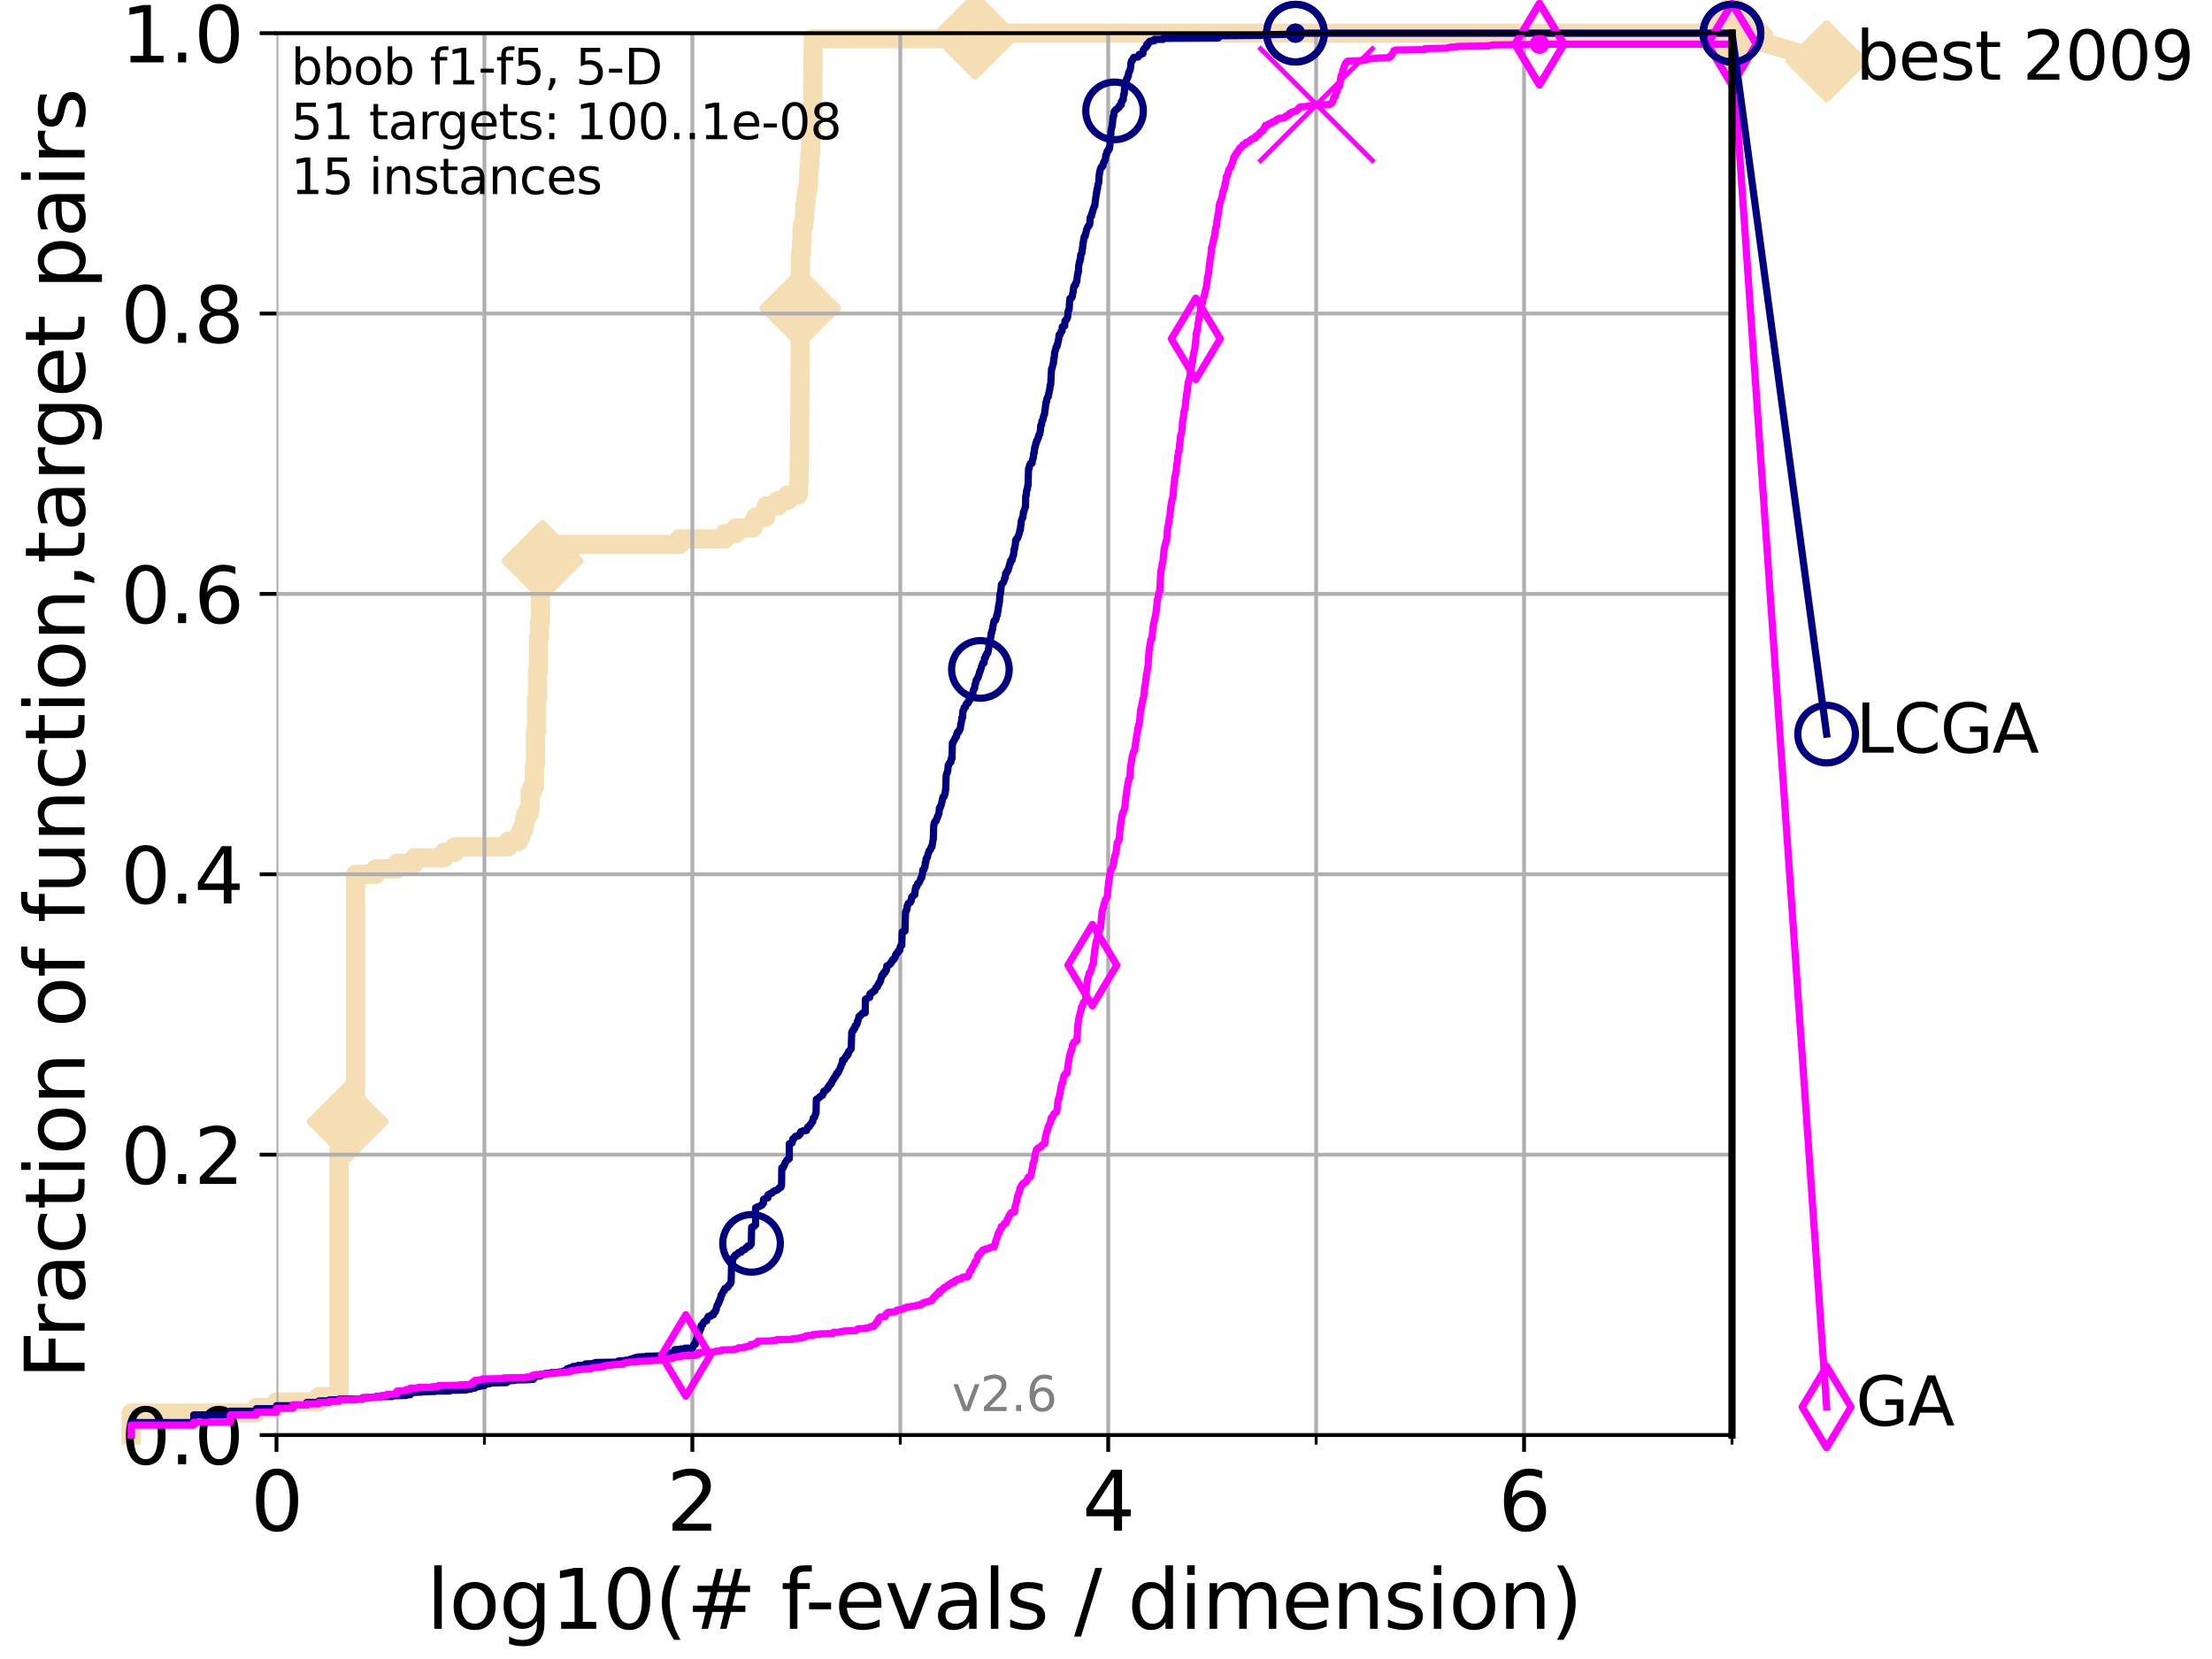 <?xml version="1.0" encoding="utf-8" standalone="no"?>
<!DOCTYPE svg PUBLIC "-//W3C//DTD SVG 1.1//EN"
  "http://www.w3.org/Graphics/SVG/1.1/DTD/svg11.dtd">
<svg xmlns:xlink="http://www.w3.org/1999/xlink" width="460.8pt" height="345.6pt" viewBox="0 0 460.8 345.6" xmlns="http://www.w3.org/2000/svg" version="1.1">
 <defs>
  <style type="text/css">*{stroke-linejoin: round; stroke-linecap: butt}</style>
 </defs>
 <g id="figure_1">
  <g id="patch_1">
   <path d="M 0 345.6 
L 460.8 345.6 
L 460.8 0 
L 0 0 
z
" style="fill: #ffffff"/>
  </g>
  <g id="axes_1">
   <g id="patch_2">
    <path d="M 57.6 298.944 
L 360.806 298.944 
L 360.806 6.912 
L 57.6 6.912 
z
" style="fill: #ffffff"/>
   </g>
   <g id="line2d_1">
    <path d="M 27.324 298.944 
L 27.324 294.363 
L 53.402 294.363 
L 53.402 293.218 
L 57.6 293.218 
L 57.6 292.073 
L 66.441 292.073 
L 66.441 290.927 
L 70.639 290.927 
L 70.639 234.811 
L 72.432 234.811 
L 72.432 233.666 
L 74.069 233.666 
L 74.069 182.131 
L 78.267 182.131 
L 78.267 180.986 
L 82.713 180.986 
L 82.713 179.841 
L 86.307 179.841 
L 86.307 178.696 
L 92.52 178.696 
L 92.52 177.55 
L 94.736 177.55 
L 94.736 176.405 
L 105.851 176.405 
L 105.851 175.26 
L 108.034 175.26 
L 108.034 174.115 
L 108.543 174.115 
L 108.543 172.969 
L 109.038 172.969 
L 109.038 171.824 
L 109.28 171.824 
L 109.28 170.679 
L 109.52 170.679 
L 109.52 169.534 
L 110.221 169.534 
L 110.221 168.389 
L 110.449 168.389 
L 110.449 164.953 
L 110.897 164.953 
L 110.897 163.808 
L 111.335 163.808 
L 111.335 159.227 
L 111.55 159.227 
L 111.55 152.355 
L 111.762 152.355 
L 111.762 145.484 
L 111.972 145.484 
L 111.972 139.758 
L 112.18 139.758 
L 112.18 132.887 
L 112.386 132.887 
L 112.386 129.451 
L 112.589 129.451 
L 112.589 121.434 
L 112.79 121.434 
L 112.79 116.853 
L 112.989 116.853 
L 112.989 113.418 
L 141.567 113.418 
L 141.567 112.273 
L 150.985 112.273 
L 150.985 111.127 
L 153.282 111.127 
L 153.282 109.982 
L 156.851 109.982 
L 156.851 108.837 
L 157.438 108.837 
L 157.438 107.692 
L 159.535 107.692 
L 159.602 105.401 
L 162.06 105.401 
L 162.06 104.256 
L 164.037 104.256 
L 164.037 103.111 
L 166.275 103.111 
L 166.368 100.82 
L 166.449 100.82 
L 166.541 92.804 
L 166.564 92.804 
L 166.667 76.771 
L 166.679 76.771 
L 166.77 52.721 
L 166.939 52.721 
L 166.973 50.43 
L 167.051 50.43 
L 167.118 46.995 
L 167.482 46.995 
L 167.482 45.85 
L 167.602 45.85 
L 167.689 42.414 
L 167.883 42.414 
L 167.883 41.269 
L 168.021 41.269 
L 168.021 40.123 
L 168.19 40.123 
L 168.19 38.978 
L 168.41 38.978 
L 168.504 35.543 
L 168.555 35.543 
L 168.555 34.397 
L 168.699 34.397 
L 168.699 32.107 
L 168.852 32.107 
L 168.883 27.526 
L 169.105 27.526 
L 169.205 22.945 
L 169.274 22.945 
L 169.383 10.348 
L 169.393 10.348 
L 169.433 8.057 
L 203.153 8.057 
L 203.153 6.912 
L 360.806 6.912 
L 360.806 6.912 
" style="fill: none; stroke: #f5deb3; stroke-width: 4; stroke-linecap: square"/>
   </g>
   <g id="line2d_2">
    <defs>
     <path id="m5eb25e22b0" d="M 0 7.778 
L 7.778 0 
L 0 -7.778 
L -7.778 0 
z
" style="stroke: #f5deb3; stroke-width: 1.5; stroke-linejoin: miter"/>
    </defs>
    <g>
     <use xlink:href="#m5eb25e22b0" x="72.432" y="233.666" style="fill: #f5deb3; stroke: #f5deb3; stroke-width: 1.5; stroke-linejoin: miter"/>
     <use xlink:href="#m5eb25e22b0" x="112.989" y="116.853" style="fill: #f5deb3; stroke: #f5deb3; stroke-width: 1.5; stroke-linejoin: miter"/>
     <use xlink:href="#m5eb25e22b0" x="166.701" y="64.173" style="fill: #f5deb3; stroke: #f5deb3; stroke-width: 1.5; stroke-linejoin: miter"/>
     <use xlink:href="#m5eb25e22b0" x="203.153" y="8.057" style="fill: #f5deb3; stroke: #f5deb3; stroke-width: 1.5; stroke-linejoin: miter"/>
     <use xlink:href="#m5eb25e22b0" x="203.153" y="6.912" style="fill: #f5deb3; stroke: #f5deb3; stroke-width: 1.5; stroke-linejoin: miter"/>
     <use xlink:href="#m5eb25e22b0" x="360.806" y="6.912" style="fill: #f5deb3; stroke: #f5deb3; stroke-width: 1.5; stroke-linejoin: miter"/>
    </g>
   </g>
   <g id="line2d_3">
    <path style="fill: none; stroke: #f5deb3; stroke-width: 4; stroke-linecap: square"/>
    <g/>
   </g>
   <g id="line2d_4">
    <path d="M 360.806 6.912 
L 380.515 12.753 
" style="fill: none; stroke: #f5deb3; stroke-width: 4; stroke-linecap: square"/>
    <g>
     <use xlink:href="#m5eb25e22b0" x="360.806" y="6.912" style="fill: #f5deb3; stroke: #f5deb3; stroke-width: 1.5; stroke-linejoin: miter"/>
     <use xlink:href="#m5eb25e22b0" x="380.515" y="12.753" style="fill: #f5deb3; stroke: #f5deb3; stroke-width: 1.5; stroke-linejoin: miter"/>
    </g>
   </g>
   <g id="matplotlib.axis_1">
    <g id="xtick_1">
     <g id="line2d_5">
      <path d="M 57.6 298.944 
L 57.6 6.912 
" clip-path="url(#p84e69e43e3)" style="fill: none; stroke: #b0b0b0; stroke-width: 0.8; stroke-linecap: square"/>
     </g>
     <g id="line2d_6">
      <defs>
       <path id="m44a2af34fd" d="M 0 0 
L 0 3.5 
" style="stroke: #000000; stroke-width: 0.8"/>
      </defs>
      <g>
       <use xlink:href="#m44a2af34fd" x="57.6" y="298.944" style="stroke: #000000; stroke-width: 0.8"/>
      </g>
     </g>
     <g id="text_1">
      <!-- 0 -->
      <g transform="translate(52.192 318.861)scale(0.17 -0.17)">
       <defs>
        <path id="DejaVuSans-30" d="M 2034 4250 
Q 1547 4250 1301 3770 
Q 1056 3291 1056 2328 
Q 1056 1369 1301 889 
Q 1547 409 2034 409 
Q 2525 409 2770 889 
Q 3016 1369 3016 2328 
Q 3016 3291 2770 3770 
Q 2525 4250 2034 4250 
z
M 2034 4750 
Q 2819 4750 3233 4129 
Q 3647 3509 3647 2328 
Q 3647 1150 3233 529 
Q 2819 -91 2034 -91 
Q 1250 -91 836 529 
Q 422 1150 422 2328 
Q 422 3509 836 4129 
Q 1250 4750 2034 4750 
z
" transform="scale(0.016)"/>
       </defs>
       <use xlink:href="#DejaVuSans-30"/>
      </g>
     </g>
    </g>
    <g id="xtick_2">
     <g id="line2d_7">
      <path d="M 144.23 298.944 
L 144.23 6.912 
" clip-path="url(#p84e69e43e3)" style="fill: none; stroke: #b0b0b0; stroke-width: 0.8; stroke-linecap: square"/>
     </g>
     <g id="line2d_8">
      <g>
       <use xlink:href="#m44a2af34fd" x="144.23" y="298.944" style="stroke: #000000; stroke-width: 0.8"/>
      </g>
     </g>
     <g id="text_2">
      <!-- 2 -->
      <g transform="translate(138.822 318.861)scale(0.17 -0.17)">
       <defs>
        <path id="DejaVuSans-32" d="M 1228 531 
L 3431 531 
L 3431 0 
L 469 0 
L 469 531 
Q 828 903 1448 1529 
Q 2069 2156 2228 2338 
Q 2531 2678 2651 2914 
Q 2772 3150 2772 3378 
Q 2772 3750 2511 3984 
Q 2250 4219 1831 4219 
Q 1534 4219 1204 4116 
Q 875 4013 500 3803 
L 500 4441 
Q 881 4594 1212 4672 
Q 1544 4750 1819 4750 
Q 2544 4750 2975 4387 
Q 3406 4025 3406 3419 
Q 3406 3131 3298 2873 
Q 3191 2616 2906 2266 
Q 2828 2175 2409 1742 
Q 1991 1309 1228 531 
z
" transform="scale(0.016)"/>
       </defs>
       <use xlink:href="#DejaVuSans-32"/>
      </g>
     </g>
    </g>
    <g id="xtick_3">
     <g id="line2d_9">
      <path d="M 230.861 298.944 
L 230.861 6.912 
" clip-path="url(#p84e69e43e3)" style="fill: none; stroke: #b0b0b0; stroke-width: 0.8; stroke-linecap: square"/>
     </g>
     <g id="line2d_10">
      <g>
       <use xlink:href="#m44a2af34fd" x="230.861" y="298.944" style="stroke: #000000; stroke-width: 0.8"/>
      </g>
     </g>
     <g id="text_3">
      <!-- 4 -->
      <g transform="translate(225.453 318.861)scale(0.17 -0.17)">
       <defs>
        <path id="DejaVuSans-34" d="M 2419 4116 
L 825 1625 
L 2419 1625 
L 2419 4116 
z
M 2253 4666 
L 3047 4666 
L 3047 1625 
L 3713 1625 
L 3713 1100 
L 3047 1100 
L 3047 0 
L 2419 0 
L 2419 1100 
L 313 1100 
L 313 1709 
L 2253 4666 
z
" transform="scale(0.016)"/>
       </defs>
       <use xlink:href="#DejaVuSans-34"/>
      </g>
     </g>
    </g>
    <g id="xtick_4">
     <g id="line2d_11">
      <path d="M 317.491 298.944 
L 317.491 6.912 
" clip-path="url(#p84e69e43e3)" style="fill: none; stroke: #b0b0b0; stroke-width: 0.8; stroke-linecap: square"/>
     </g>
     <g id="line2d_12">
      <g>
       <use xlink:href="#m44a2af34fd" x="317.491" y="298.944" style="stroke: #000000; stroke-width: 0.8"/>
      </g>
     </g>
     <g id="text_4">
      <!-- 6 -->
      <g transform="translate(312.083 318.861)scale(0.17 -0.17)">
       <defs>
        <path id="DejaVuSans-36" d="M 2113 2584 
Q 1688 2584 1439 2293 
Q 1191 2003 1191 1497 
Q 1191 994 1439 701 
Q 1688 409 2113 409 
Q 2538 409 2786 701 
Q 3034 994 3034 1497 
Q 3034 2003 2786 2293 
Q 2538 2584 2113 2584 
z
M 3366 4563 
L 3366 3988 
Q 3128 4100 2886 4159 
Q 2644 4219 2406 4219 
Q 1781 4219 1451 3797 
Q 1122 3375 1075 2522 
Q 1259 2794 1537 2939 
Q 1816 3084 2150 3084 
Q 2853 3084 3261 2657 
Q 3669 2231 3669 1497 
Q 3669 778 3244 343 
Q 2819 -91 2113 -91 
Q 1303 -91 875 529 
Q 447 1150 447 2328 
Q 447 3434 972 4092 
Q 1497 4750 2381 4750 
Q 2619 4750 2861 4703 
Q 3103 4656 3366 4563 
z
" transform="scale(0.016)"/>
       </defs>
       <use xlink:href="#DejaVuSans-36"/>
      </g>
     </g>
    </g>
    <g id="xtick_5">
     <g id="line2d_13">
      <path d="M 100.915 298.944 
L 100.915 6.912 
" clip-path="url(#p84e69e43e3)" style="fill: none; stroke: #b0b0b0; stroke-width: 0.8; stroke-linecap: square"/>
     </g>
     <g id="line2d_14">
      <defs>
       <path id="ma1d41b3e4e" d="M 0 0 
L 0 2 
" style="stroke: #000000; stroke-width: 0.6"/>
      </defs>
      <g>
       <use xlink:href="#ma1d41b3e4e" x="100.915" y="298.944" style="stroke: #000000; stroke-width: 0.6"/>
      </g>
     </g>
    </g>
    <g id="xtick_6">
     <g id="line2d_15">
      <path d="M 187.546 298.944 
L 187.546 6.912 
" clip-path="url(#p84e69e43e3)" style="fill: none; stroke: #b0b0b0; stroke-width: 0.8; stroke-linecap: square"/>
     </g>
     <g id="line2d_16">
      <g>
       <use xlink:href="#ma1d41b3e4e" x="187.546" y="298.944" style="stroke: #000000; stroke-width: 0.6"/>
      </g>
     </g>
    </g>
    <g id="xtick_7">
     <g id="line2d_17">
      <path d="M 274.176 298.944 
L 274.176 6.912 
" clip-path="url(#p84e69e43e3)" style="fill: none; stroke: #b0b0b0; stroke-width: 0.8; stroke-linecap: square"/>
     </g>
     <g id="line2d_18">
      <g>
       <use xlink:href="#ma1d41b3e4e" x="274.176" y="298.944" style="stroke: #000000; stroke-width: 0.6"/>
      </g>
     </g>
    </g>
    <g id="xtick_8">
     <g id="line2d_19">
      <path d="M 360.806 298.944 
L 360.806 6.912 
" clip-path="url(#p84e69e43e3)" style="fill: none; stroke: #b0b0b0; stroke-width: 0.8; stroke-linecap: square"/>
     </g>
     <g id="line2d_20">
      <g>
       <use xlink:href="#ma1d41b3e4e" x="360.806" y="298.944" style="stroke: #000000; stroke-width: 0.6"/>
      </g>
     </g>
    </g>
    <g id="text_5">
     <!-- log10(# f-evals / dimension) -->
     <g transform="translate(88.823 339.314)scale(0.17 -0.17)">
      <defs>
       <path id="DejaVuSans-6c" d="M 603 4863 
L 1178 4863 
L 1178 0 
L 603 0 
L 603 4863 
z
" transform="scale(0.016)"/>
       <path id="DejaVuSans-6f" d="M 1959 3097 
Q 1497 3097 1228 2736 
Q 959 2375 959 1747 
Q 959 1119 1226 758 
Q 1494 397 1959 397 
Q 2419 397 2687 759 
Q 2956 1122 2956 1747 
Q 2956 2369 2687 2733 
Q 2419 3097 1959 3097 
z
M 1959 3584 
Q 2709 3584 3137 3096 
Q 3566 2609 3566 1747 
Q 3566 888 3137 398 
Q 2709 -91 1959 -91 
Q 1206 -91 779 398 
Q 353 888 353 1747 
Q 353 2609 779 3096 
Q 1206 3584 1959 3584 
z
" transform="scale(0.016)"/>
       <path id="DejaVuSans-67" d="M 2906 1791 
Q 2906 2416 2648 2759 
Q 2391 3103 1925 3103 
Q 1463 3103 1205 2759 
Q 947 2416 947 1791 
Q 947 1169 1205 825 
Q 1463 481 1925 481 
Q 2391 481 2648 825 
Q 2906 1169 2906 1791 
z
M 3481 434 
Q 3481 -459 3084 -895 
Q 2688 -1331 1869 -1331 
Q 1566 -1331 1297 -1286 
Q 1028 -1241 775 -1147 
L 775 -588 
Q 1028 -725 1275 -790 
Q 1522 -856 1778 -856 
Q 2344 -856 2625 -561 
Q 2906 -266 2906 331 
L 2906 616 
Q 2728 306 2450 153 
Q 2172 0 1784 0 
Q 1141 0 747 490 
Q 353 981 353 1791 
Q 353 2603 747 3093 
Q 1141 3584 1784 3584 
Q 2172 3584 2450 3431 
Q 2728 3278 2906 2969 
L 2906 3500 
L 3481 3500 
L 3481 434 
z
" transform="scale(0.016)"/>
       <path id="DejaVuSans-31" d="M 794 531 
L 1825 531 
L 1825 4091 
L 703 3866 
L 703 4441 
L 1819 4666 
L 2450 4666 
L 2450 531 
L 3481 531 
L 3481 0 
L 794 0 
L 794 531 
z
" transform="scale(0.016)"/>
       <path id="DejaVuSans-28" d="M 1984 4856 
Q 1566 4138 1362 3434 
Q 1159 2731 1159 2009 
Q 1159 1288 1364 580 
Q 1569 -128 1984 -844 
L 1484 -844 
Q 1016 -109 783 600 
Q 550 1309 550 2009 
Q 550 2706 781 3412 
Q 1013 4119 1484 4856 
L 1984 4856 
z
" transform="scale(0.016)"/>
       <path id="DejaVuSans-23" d="M 3272 2816 
L 2363 2816 
L 2100 1772 
L 3016 1772 
L 3272 2816 
z
M 2803 4594 
L 2478 3297 
L 3391 3297 
L 3719 4594 
L 4219 4594 
L 3897 3297 
L 4872 3297 
L 4872 2816 
L 3775 2816 
L 3519 1772 
L 4513 1772 
L 4513 1294 
L 3397 1294 
L 3072 0 
L 2572 0 
L 2894 1294 
L 1978 1294 
L 1656 0 
L 1153 0 
L 1478 1294 
L 494 1294 
L 494 1772 
L 1594 1772 
L 1856 2816 
L 850 2816 
L 850 3297 
L 1978 3297 
L 2297 4594 
L 2803 4594 
z
" transform="scale(0.016)"/>
       <path id="DejaVuSans-20" transform="scale(0.016)"/>
       <path id="DejaVuSans-66" d="M 2375 4863 
L 2375 4384 
L 1825 4384 
Q 1516 4384 1395 4259 
Q 1275 4134 1275 3809 
L 1275 3500 
L 2222 3500 
L 2222 3053 
L 1275 3053 
L 1275 0 
L 697 0 
L 697 3053 
L 147 3053 
L 147 3500 
L 697 3500 
L 697 3744 
Q 697 4328 969 4595 
Q 1241 4863 1831 4863 
L 2375 4863 
z
" transform="scale(0.016)"/>
       <path id="DejaVuSans-2d" d="M 313 2009 
L 1997 2009 
L 1997 1497 
L 313 1497 
L 313 2009 
z
" transform="scale(0.016)"/>
       <path id="DejaVuSans-65" d="M 3597 1894 
L 3597 1613 
L 953 1613 
Q 991 1019 1311 708 
Q 1631 397 2203 397 
Q 2534 397 2845 478 
Q 3156 559 3463 722 
L 3463 178 
Q 3153 47 2828 -22 
Q 2503 -91 2169 -91 
Q 1331 -91 842 396 
Q 353 884 353 1716 
Q 353 2575 817 3079 
Q 1281 3584 2069 3584 
Q 2775 3584 3186 3129 
Q 3597 2675 3597 1894 
z
M 3022 2063 
Q 3016 2534 2758 2815 
Q 2500 3097 2075 3097 
Q 1594 3097 1305 2825 
Q 1016 2553 972 2059 
L 3022 2063 
z
" transform="scale(0.016)"/>
       <path id="DejaVuSans-76" d="M 191 3500 
L 800 3500 
L 1894 563 
L 2988 3500 
L 3597 3500 
L 2284 0 
L 1503 0 
L 191 3500 
z
" transform="scale(0.016)"/>
       <path id="DejaVuSans-61" d="M 2194 1759 
Q 1497 1759 1228 1600 
Q 959 1441 959 1056 
Q 959 750 1161 570 
Q 1363 391 1709 391 
Q 2188 391 2477 730 
Q 2766 1069 2766 1631 
L 2766 1759 
L 2194 1759 
z
M 3341 1997 
L 3341 0 
L 2766 0 
L 2766 531 
Q 2569 213 2275 61 
Q 1981 -91 1556 -91 
Q 1019 -91 701 211 
Q 384 513 384 1019 
Q 384 1609 779 1909 
Q 1175 2209 1959 2209 
L 2766 2209 
L 2766 2266 
Q 2766 2663 2505 2880 
Q 2244 3097 1772 3097 
Q 1472 3097 1187 3025 
Q 903 2953 641 2809 
L 641 3341 
Q 956 3463 1253 3523 
Q 1550 3584 1831 3584 
Q 2591 3584 2966 3190 
Q 3341 2797 3341 1997 
z
" transform="scale(0.016)"/>
       <path id="DejaVuSans-73" d="M 2834 3397 
L 2834 2853 
Q 2591 2978 2328 3040 
Q 2066 3103 1784 3103 
Q 1356 3103 1142 2972 
Q 928 2841 928 2578 
Q 928 2378 1081 2264 
Q 1234 2150 1697 2047 
L 1894 2003 
Q 2506 1872 2764 1633 
Q 3022 1394 3022 966 
Q 3022 478 2636 193 
Q 2250 -91 1575 -91 
Q 1294 -91 989 -36 
Q 684 19 347 128 
L 347 722 
Q 666 556 975 473 
Q 1284 391 1588 391 
Q 1994 391 2212 530 
Q 2431 669 2431 922 
Q 2431 1156 2273 1281 
Q 2116 1406 1581 1522 
L 1381 1569 
Q 847 1681 609 1914 
Q 372 2147 372 2553 
Q 372 3047 722 3315 
Q 1072 3584 1716 3584 
Q 2034 3584 2315 3537 
Q 2597 3491 2834 3397 
z
" transform="scale(0.016)"/>
       <path id="DejaVuSans-2f" d="M 1625 4666 
L 2156 4666 
L 531 -594 
L 0 -594 
L 1625 4666 
z
" transform="scale(0.016)"/>
       <path id="DejaVuSans-64" d="M 2906 2969 
L 2906 4863 
L 3481 4863 
L 3481 0 
L 2906 0 
L 2906 525 
Q 2725 213 2448 61 
Q 2172 -91 1784 -91 
Q 1150 -91 751 415 
Q 353 922 353 1747 
Q 353 2572 751 3078 
Q 1150 3584 1784 3584 
Q 2172 3584 2448 3432 
Q 2725 3281 2906 2969 
z
M 947 1747 
Q 947 1113 1208 752 
Q 1469 391 1925 391 
Q 2381 391 2643 752 
Q 2906 1113 2906 1747 
Q 2906 2381 2643 2742 
Q 2381 3103 1925 3103 
Q 1469 3103 1208 2742 
Q 947 2381 947 1747 
z
" transform="scale(0.016)"/>
       <path id="DejaVuSans-69" d="M 603 3500 
L 1178 3500 
L 1178 0 
L 603 0 
L 603 3500 
z
M 603 4863 
L 1178 4863 
L 1178 4134 
L 603 4134 
L 603 4863 
z
" transform="scale(0.016)"/>
       <path id="DejaVuSans-6d" d="M 3328 2828 
Q 3544 3216 3844 3400 
Q 4144 3584 4550 3584 
Q 5097 3584 5394 3201 
Q 5691 2819 5691 2113 
L 5691 0 
L 5113 0 
L 5113 2094 
Q 5113 2597 4934 2840 
Q 4756 3084 4391 3084 
Q 3944 3084 3684 2787 
Q 3425 2491 3425 1978 
L 3425 0 
L 2847 0 
L 2847 2094 
Q 2847 2600 2669 2842 
Q 2491 3084 2119 3084 
Q 1678 3084 1418 2786 
Q 1159 2488 1159 1978 
L 1159 0 
L 581 0 
L 581 3500 
L 1159 3500 
L 1159 2956 
Q 1356 3278 1631 3431 
Q 1906 3584 2284 3584 
Q 2666 3584 2933 3390 
Q 3200 3197 3328 2828 
z
" transform="scale(0.016)"/>
       <path id="DejaVuSans-6e" d="M 3513 2113 
L 3513 0 
L 2938 0 
L 2938 2094 
Q 2938 2591 2744 2837 
Q 2550 3084 2163 3084 
Q 1697 3084 1428 2787 
Q 1159 2491 1159 1978 
L 1159 0 
L 581 0 
L 581 3500 
L 1159 3500 
L 1159 2956 
Q 1366 3272 1645 3428 
Q 1925 3584 2291 3584 
Q 2894 3584 3203 3211 
Q 3513 2838 3513 2113 
z
" transform="scale(0.016)"/>
       <path id="DejaVuSans-29" d="M 513 4856 
L 1013 4856 
Q 1481 4119 1714 3412 
Q 1947 2706 1947 2009 
Q 1947 1309 1714 600 
Q 1481 -109 1013 -844 
L 513 -844 
Q 928 -128 1133 580 
Q 1338 1288 1338 2009 
Q 1338 2731 1133 3434 
Q 928 4138 513 4856 
z
" transform="scale(0.016)"/>
      </defs>
      <use xlink:href="#DejaVuSans-6c"/>
      <use xlink:href="#DejaVuSans-6f" x="27.783"/>
      <use xlink:href="#DejaVuSans-67" x="88.965"/>
      <use xlink:href="#DejaVuSans-31" x="152.441"/>
      <use xlink:href="#DejaVuSans-30" x="216.064"/>
      <use xlink:href="#DejaVuSans-28" x="279.688"/>
      <use xlink:href="#DejaVuSans-23" x="318.701"/>
      <use xlink:href="#DejaVuSans-20" x="402.49"/>
      <use xlink:href="#DejaVuSans-66" x="434.277"/>
      <use xlink:href="#DejaVuSans-2d" x="463.982"/>
      <use xlink:href="#DejaVuSans-65" x="500.066"/>
      <use xlink:href="#DejaVuSans-76" x="561.59"/>
      <use xlink:href="#DejaVuSans-61" x="620.77"/>
      <use xlink:href="#DejaVuSans-6c" x="682.049"/>
      <use xlink:href="#DejaVuSans-73" x="709.832"/>
      <use xlink:href="#DejaVuSans-20" x="761.932"/>
      <use xlink:href="#DejaVuSans-2f" x="793.719"/>
      <use xlink:href="#DejaVuSans-20" x="827.41"/>
      <use xlink:href="#DejaVuSans-64" x="859.197"/>
      <use xlink:href="#DejaVuSans-69" x="922.674"/>
      <use xlink:href="#DejaVuSans-6d" x="950.457"/>
      <use xlink:href="#DejaVuSans-65" x="1047.869"/>
      <use xlink:href="#DejaVuSans-6e" x="1109.393"/>
      <use xlink:href="#DejaVuSans-73" x="1172.771"/>
      <use xlink:href="#DejaVuSans-69" x="1224.871"/>
      <use xlink:href="#DejaVuSans-6f" x="1252.654"/>
      <use xlink:href="#DejaVuSans-6e" x="1313.836"/>
      <use xlink:href="#DejaVuSans-29" x="1377.215"/>
     </g>
    </g>
   </g>
   <g id="matplotlib.axis_2">
    <g id="ytick_1">
     <g id="line2d_21">
      <path d="M 57.6 298.944 
L 360.806 298.944 
" clip-path="url(#p84e69e43e3)" style="fill: none; stroke: #b0b0b0; stroke-width: 0.8; stroke-linecap: square"/>
     </g>
     <g id="line2d_22">
      <defs>
       <path id="m3606f9fcd3" d="M 0 0 
L -3.5 0 
" style="stroke: #000000; stroke-width: 0.8"/>
      </defs>
      <g>
       <use xlink:href="#m3606f9fcd3" x="57.6" y="298.944" style="stroke: #000000; stroke-width: 0.8"/>
      </g>
     </g>
     <g id="text_6">
      <!-- 0.0 -->
      <g transform="translate(25.155 305.023)scale(0.16 -0.16)">
       <defs>
        <path id="DejaVuSans-2e" d="M 684 794 
L 1344 794 
L 1344 0 
L 684 0 
L 684 794 
z
" transform="scale(0.016)"/>
       </defs>
       <use xlink:href="#DejaVuSans-30"/>
       <use xlink:href="#DejaVuSans-2e" x="63.623"/>
       <use xlink:href="#DejaVuSans-30" x="95.41"/>
      </g>
     </g>
    </g>
    <g id="ytick_2">
     <g id="line2d_23">
      <path d="M 57.6 240.538 
L 360.806 240.538 
" clip-path="url(#p84e69e43e3)" style="fill: none; stroke: #b0b0b0; stroke-width: 0.8; stroke-linecap: square"/>
     </g>
     <g id="line2d_24">
      <g>
       <use xlink:href="#m3606f9fcd3" x="57.6" y="240.538" style="stroke: #000000; stroke-width: 0.8"/>
      </g>
     </g>
     <g id="text_7">
      <!-- 0.2 -->
      <g transform="translate(25.155 246.616)scale(0.16 -0.16)">
       <use xlink:href="#DejaVuSans-30"/>
       <use xlink:href="#DejaVuSans-2e" x="63.623"/>
       <use xlink:href="#DejaVuSans-32" x="95.41"/>
      </g>
     </g>
    </g>
    <g id="ytick_3">
     <g id="line2d_25">
      <path d="M 57.6 182.131 
L 360.806 182.131 
" clip-path="url(#p84e69e43e3)" style="fill: none; stroke: #b0b0b0; stroke-width: 0.8; stroke-linecap: square"/>
     </g>
     <g id="line2d_26">
      <g>
       <use xlink:href="#m3606f9fcd3" x="57.6" y="182.131" style="stroke: #000000; stroke-width: 0.8"/>
      </g>
     </g>
     <g id="text_8">
      <!-- 0.4 -->
      <g transform="translate(25.155 188.21)scale(0.16 -0.16)">
       <use xlink:href="#DejaVuSans-30"/>
       <use xlink:href="#DejaVuSans-2e" x="63.623"/>
       <use xlink:href="#DejaVuSans-34" x="95.41"/>
      </g>
     </g>
    </g>
    <g id="ytick_4">
     <g id="line2d_27">
      <path d="M 57.6 123.725 
L 360.806 123.725 
" clip-path="url(#p84e69e43e3)" style="fill: none; stroke: #b0b0b0; stroke-width: 0.8; stroke-linecap: square"/>
     </g>
     <g id="line2d_28">
      <g>
       <use xlink:href="#m3606f9fcd3" x="57.6" y="123.725" style="stroke: #000000; stroke-width: 0.8"/>
      </g>
     </g>
     <g id="text_9">
      <!-- 0.6 -->
      <g transform="translate(25.155 129.804)scale(0.16 -0.16)">
       <use xlink:href="#DejaVuSans-30"/>
       <use xlink:href="#DejaVuSans-2e" x="63.623"/>
       <use xlink:href="#DejaVuSans-36" x="95.41"/>
      </g>
     </g>
    </g>
    <g id="ytick_5">
     <g id="line2d_29">
      <path d="M 57.6 65.318 
L 360.806 65.318 
" clip-path="url(#p84e69e43e3)" style="fill: none; stroke: #b0b0b0; stroke-width: 0.8; stroke-linecap: square"/>
     </g>
     <g id="line2d_30">
      <g>
       <use xlink:href="#m3606f9fcd3" x="57.6" y="65.318" style="stroke: #000000; stroke-width: 0.8"/>
      </g>
     </g>
     <g id="text_10">
      <!-- 0.8 -->
      <g transform="translate(25.155 71.397)scale(0.16 -0.16)">
       <defs>
        <path id="DejaVuSans-38" d="M 2034 2216 
Q 1584 2216 1326 1975 
Q 1069 1734 1069 1313 
Q 1069 891 1326 650 
Q 1584 409 2034 409 
Q 2484 409 2743 651 
Q 3003 894 3003 1313 
Q 3003 1734 2745 1975 
Q 2488 2216 2034 2216 
z
M 1403 2484 
Q 997 2584 770 2862 
Q 544 3141 544 3541 
Q 544 4100 942 4425 
Q 1341 4750 2034 4750 
Q 2731 4750 3128 4425 
Q 3525 4100 3525 3541 
Q 3525 3141 3298 2862 
Q 3072 2584 2669 2484 
Q 3125 2378 3379 2068 
Q 3634 1759 3634 1313 
Q 3634 634 3220 271 
Q 2806 -91 2034 -91 
Q 1263 -91 848 271 
Q 434 634 434 1313 
Q 434 1759 690 2068 
Q 947 2378 1403 2484 
z
M 1172 3481 
Q 1172 3119 1398 2916 
Q 1625 2713 2034 2713 
Q 2441 2713 2670 2916 
Q 2900 3119 2900 3481 
Q 2900 3844 2670 4047 
Q 2441 4250 2034 4250 
Q 1625 4250 1398 4047 
Q 1172 3844 1172 3481 
z
" transform="scale(0.016)"/>
       </defs>
       <use xlink:href="#DejaVuSans-30"/>
       <use xlink:href="#DejaVuSans-2e" x="63.623"/>
       <use xlink:href="#DejaVuSans-38" x="95.41"/>
      </g>
     </g>
    </g>
    <g id="ytick_6">
     <g id="line2d_31">
      <path d="M 57.6 6.912 
L 360.806 6.912 
" clip-path="url(#p84e69e43e3)" style="fill: none; stroke: #b0b0b0; stroke-width: 0.8; stroke-linecap: square"/>
     </g>
     <g id="line2d_32">
      <g>
       <use xlink:href="#m3606f9fcd3" x="57.6" y="6.912" style="stroke: #000000; stroke-width: 0.8"/>
      </g>
     </g>
     <g id="text_11">
      <!-- 1.0 -->
      <g transform="translate(25.155 12.991)scale(0.16 -0.16)">
       <use xlink:href="#DejaVuSans-31"/>
       <use xlink:href="#DejaVuSans-2e" x="63.623"/>
       <use xlink:href="#DejaVuSans-30" x="95.41"/>
      </g>
     </g>
    </g>
    <g id="text_12">
     <!-- Fraction of function,target pairs -->
     <g transform="translate(17.62 287.313)rotate(-90)scale(0.17 -0.17)">
      <defs>
       <path id="DejaVuSans-46" d="M 628 4666 
L 3309 4666 
L 3309 4134 
L 1259 4134 
L 1259 2759 
L 3109 2759 
L 3109 2228 
L 1259 2228 
L 1259 0 
L 628 0 
L 628 4666 
z
" transform="scale(0.016)"/>
       <path id="DejaVuSans-72" d="M 2631 2963 
Q 2534 3019 2420 3045 
Q 2306 3072 2169 3072 
Q 1681 3072 1420 2755 
Q 1159 2438 1159 1844 
L 1159 0 
L 581 0 
L 581 3500 
L 1159 3500 
L 1159 2956 
Q 1341 3275 1631 3429 
Q 1922 3584 2338 3584 
Q 2397 3584 2469 3576 
Q 2541 3569 2628 3553 
L 2631 2963 
z
" transform="scale(0.016)"/>
       <path id="DejaVuSans-63" d="M 3122 3366 
L 3122 2828 
Q 2878 2963 2633 3030 
Q 2388 3097 2138 3097 
Q 1578 3097 1268 2742 
Q 959 2388 959 1747 
Q 959 1106 1268 751 
Q 1578 397 2138 397 
Q 2388 397 2633 464 
Q 2878 531 3122 666 
L 3122 134 
Q 2881 22 2623 -34 
Q 2366 -91 2075 -91 
Q 1284 -91 818 406 
Q 353 903 353 1747 
Q 353 2603 823 3093 
Q 1294 3584 2113 3584 
Q 2378 3584 2631 3529 
Q 2884 3475 3122 3366 
z
" transform="scale(0.016)"/>
       <path id="DejaVuSans-74" d="M 1172 4494 
L 1172 3500 
L 2356 3500 
L 2356 3053 
L 1172 3053 
L 1172 1153 
Q 1172 725 1289 603 
Q 1406 481 1766 481 
L 2356 481 
L 2356 0 
L 1766 0 
Q 1100 0 847 248 
Q 594 497 594 1153 
L 594 3053 
L 172 3053 
L 172 3500 
L 594 3500 
L 594 4494 
L 1172 4494 
z
" transform="scale(0.016)"/>
       <path id="DejaVuSans-75" d="M 544 1381 
L 544 3500 
L 1119 3500 
L 1119 1403 
Q 1119 906 1312 657 
Q 1506 409 1894 409 
Q 2359 409 2629 706 
Q 2900 1003 2900 1516 
L 2900 3500 
L 3475 3500 
L 3475 0 
L 2900 0 
L 2900 538 
Q 2691 219 2414 64 
Q 2138 -91 1772 -91 
Q 1169 -91 856 284 
Q 544 659 544 1381 
z
M 1991 3584 
L 1991 3584 
z
" transform="scale(0.016)"/>
       <path id="DejaVuSans-2c" d="M 750 794 
L 1409 794 
L 1409 256 
L 897 -744 
L 494 -744 
L 750 256 
L 750 794 
z
" transform="scale(0.016)"/>
       <path id="DejaVuSans-70" d="M 1159 525 
L 1159 -1331 
L 581 -1331 
L 581 3500 
L 1159 3500 
L 1159 2969 
Q 1341 3281 1617 3432 
Q 1894 3584 2278 3584 
Q 2916 3584 3314 3078 
Q 3713 2572 3713 1747 
Q 3713 922 3314 415 
Q 2916 -91 2278 -91 
Q 1894 -91 1617 61 
Q 1341 213 1159 525 
z
M 3116 1747 
Q 3116 2381 2855 2742 
Q 2594 3103 2138 3103 
Q 1681 3103 1420 2742 
Q 1159 2381 1159 1747 
Q 1159 1113 1420 752 
Q 1681 391 2138 391 
Q 2594 391 2855 752 
Q 3116 1113 3116 1747 
z
" transform="scale(0.016)"/>
      </defs>
      <use xlink:href="#DejaVuSans-46"/>
      <use xlink:href="#DejaVuSans-72" x="50.27"/>
      <use xlink:href="#DejaVuSans-61" x="91.383"/>
      <use xlink:href="#DejaVuSans-63" x="152.662"/>
      <use xlink:href="#DejaVuSans-74" x="207.643"/>
      <use xlink:href="#DejaVuSans-69" x="246.852"/>
      <use xlink:href="#DejaVuSans-6f" x="274.635"/>
      <use xlink:href="#DejaVuSans-6e" x="335.816"/>
      <use xlink:href="#DejaVuSans-20" x="399.195"/>
      <use xlink:href="#DejaVuSans-6f" x="430.982"/>
      <use xlink:href="#DejaVuSans-66" x="492.164"/>
      <use xlink:href="#DejaVuSans-20" x="527.369"/>
      <use xlink:href="#DejaVuSans-66" x="559.156"/>
      <use xlink:href="#DejaVuSans-75" x="594.361"/>
      <use xlink:href="#DejaVuSans-6e" x="657.74"/>
      <use xlink:href="#DejaVuSans-63" x="721.119"/>
      <use xlink:href="#DejaVuSans-74" x="776.1"/>
      <use xlink:href="#DejaVuSans-69" x="815.309"/>
      <use xlink:href="#DejaVuSans-6f" x="843.092"/>
      <use xlink:href="#DejaVuSans-6e" x="904.273"/>
      <use xlink:href="#DejaVuSans-2c" x="967.652"/>
      <use xlink:href="#DejaVuSans-74" x="999.439"/>
      <use xlink:href="#DejaVuSans-61" x="1038.648"/>
      <use xlink:href="#DejaVuSans-72" x="1099.928"/>
      <use xlink:href="#DejaVuSans-67" x="1139.291"/>
      <use xlink:href="#DejaVuSans-65" x="1202.768"/>
      <use xlink:href="#DejaVuSans-74" x="1264.291"/>
      <use xlink:href="#DejaVuSans-20" x="1303.5"/>
      <use xlink:href="#DejaVuSans-70" x="1335.287"/>
      <use xlink:href="#DejaVuSans-61" x="1398.764"/>
      <use xlink:href="#DejaVuSans-69" x="1460.043"/>
      <use xlink:href="#DejaVuSans-72" x="1487.826"/>
      <use xlink:href="#DejaVuSans-73" x="1528.939"/>
     </g>
    </g>
   </g>
   <g id="line2d_33">
    <defs>
     <path id="mf6c2fa8df1" d="M 0 1.5 
C 0.398 1.5 0.779 1.342 1.061 1.061 
C 1.342 0.779 1.5 0.398 1.5 0 
C 1.5 -0.398 1.342 -0.779 1.061 -1.061 
C 0.779 -1.342 0.398 -1.5 0 -1.5 
C -0.398 -1.5 -0.779 -1.342 -1.061 -1.061 
C -1.342 -0.779 -1.5 -0.398 -1.5 0 
C -1.5 0.398 -1.342 0.779 -1.061 1.061 
C -0.779 1.342 -0.398 1.5 0 1.5 
z
" style="stroke: #f5deb3"/>
    </defs>
    <g>
     <use xlink:href="#mf6c2fa8df1" x="203.153" y="6.912" style="fill: #f5deb3; stroke: #f5deb3"/>
     <use xlink:href="#mf6c2fa8df1" x="203.153" y="6.912" style="fill: #f5deb3; stroke: #f5deb3"/>
    </g>
   </g>
   <g id="line2d_34">
    <defs>
     <path id="mb8875fe19f" d="M 0 1.5 
C 0.398 1.5 0.779 1.342 1.061 1.061 
C 1.342 0.779 1.5 0.398 1.5 0 
C 1.5 -0.398 1.342 -0.779 1.061 -1.061 
C 0.779 -1.342 0.398 -1.5 0 -1.5 
C -0.398 -1.5 -0.779 -1.342 -1.061 -1.061 
C -1.342 -0.779 -1.5 -0.398 -1.5 0 
C -1.5 0.398 -1.342 0.779 -1.061 1.061 
C -0.779 1.342 -0.398 1.5 0 1.5 
z
" style="stroke: #000080"/>
    </defs>
    <g>
     <use xlink:href="#mb8875fe19f" x="269.868" y="6.912" style="fill: #000080; stroke: #000080"/>
     <use xlink:href="#mb8875fe19f" x="269.868" y="6.912" style="fill: #000080; stroke: #000080"/>
    </g>
   </g>
   <g id="line2d_35">
    <path d="M 27.324 298.944 
L 27.324 296.348 
L 40.363 296.348 
L 40.363 294.745 
L 47.991 294.745 
L 47.991 293.981 
L 53.402 293.981 
L 53.402 293.447 
L 57.6 293.447 
L 57.6 292.836 
L 61.03 292.836 
L 61.03 292.683 
L 63.93 292.683 
L 63.93 292.149 
L 66.441 292.149 
L 66.441 291.844 
L 68.657 291.844 
L 68.657 291.615 
L 70.639 291.615 
L 70.639 291.462 
L 75.575 291.462 
L 75.575 291.156 
L 78.267 291.08 
L 78.267 290.927 
L 81.696 290.927 
L 81.696 290.775 
L 84.596 290.698 
L 84.596 290.546 
L 85.471 290.546 
L 85.471 290.088 
L 87.876 290.011 
L 87.876 289.935 
L 90.668 289.859 
L 90.668 289.782 
L 93.66 289.782 
L 93.66 289.63 
L 97.182 289.553 
L 97.182 289.4 
L 98.078 289.4 
L 98.078 289.171 
L 98.933 289.171 
L 98.933 288.942 
L 99.751 288.866 
L 99.751 288.79 
L 100.535 288.713 
L 100.535 288.637 
L 100.915 288.637 
L 100.915 288.332 
L 102.011 288.255 
L 102.011 288.103 
L 105.559 288.026 
L 105.559 287.797 
L 105.851 287.797 
L 105.851 287.644 
L 107.245 287.568 
L 107.245 287.492 
L 110.221 287.415 
L 110.221 287.339 
L 111.117 287.339 
L 111.117 287.034 
L 111.335 287.034 
L 111.335 286.728 
L 112.589 286.652 
L 112.589 286.499 
L 112.79 286.499 
L 112.79 286.27 
L 113.574 286.194 
L 113.574 286.117 
L 114.692 286.041 
L 114.692 285.965 
L 116.419 285.888 
L 116.419 285.812 
L 117.227 285.736 
L 117.227 285.659 
L 117.849 285.583 
L 117.849 285.43 
L 118.001 285.43 
L 118.001 285.278 
L 118.152 285.278 
L 118.152 285.125 
L 118.598 285.049 
L 118.598 284.972 
L 119.319 284.972 
L 119.319 284.667 
L 120.418 284.591 
L 120.418 284.438 
L 121.707 284.438 
L 121.707 284.285 
L 121.954 284.285 
L 121.954 284.132 
L 123.601 284.056 
L 123.601 283.98 
L 124.047 283.98 
L 124.047 283.827 
L 128.701 283.751 
L 128.786 283.522 
L 130.266 283.445 
L 130.266 283.369 
L 131.191 283.293 
L 131.266 283.14 
L 131.857 283.064 
L 131.857 282.987 
L 132.216 282.987 
L 132.216 282.835 
L 132.916 282.758 
L 132.916 282.682 
L 134.621 282.605 
L 134.621 282.529 
L 138.155 282.453 
L 138.155 282.376 
L 138.566 282.376 
L 138.566 281.995 
L 139.844 281.918 
L 139.844 281.766 
L 140.543 281.766 
L 140.589 281.155 
L 141.826 281.079 
L 141.826 281.002 
L 142.662 281.002 
L 142.662 280.849 
L 144.305 280.849 
L 144.38 280.468 
L 144.455 280.468 
L 144.529 280.086 
L 144.859 280.01 
L 144.968 279.246 
L 145.004 279.246 
L 145.076 279.017 
L 145.148 279.017 
L 145.255 278.177 
L 145.397 278.101 
L 145.503 277.796 
L 145.573 277.719 
L 145.678 277.414 
L 145.713 277.414 
L 145.713 277.108 
L 145.852 277.108 
L 145.852 276.803 
L 146.023 276.803 
L 146.023 276.192 
L 146.194 276.116 
L 146.227 275.963 
L 146.396 275.963 
L 146.496 275.581 
L 146.596 275.505 
L 146.662 275.352 
L 146.892 275.276 
L 146.957 275.123 
L 147.216 275.123 
L 147.312 274.665 
L 147.344 274.665 
L 147.439 274.436 
L 147.566 274.36 
L 147.566 274.207 
L 148.033 274.207 
L 148.125 273.978 
L 148.608 273.902 
L 148.608 273.52 
L 148.815 273.444 
L 148.815 273.367 
L 149.021 273.291 
L 149.108 272.833 
L 149.195 272.833 
L 149.281 272.298 
L 149.339 272.222 
L 149.396 271.917 
L 149.482 271.84 
L 149.538 271.688 
L 149.623 271.688 
L 149.708 271.23 
L 149.848 271.153 
L 149.931 270.695 
L 150.097 270.619 
L 150.207 269.779 
L 150.425 269.703 
L 150.533 269.245 
L 150.587 269.168 
L 150.694 268.939 
L 150.906 268.863 
L 150.985 268.405 
L 151.324 268.328 
L 151.324 268.252 
L 151.605 268.176 
L 151.631 267.947 
L 151.782 267.87 
L 151.858 267.718 
L 151.958 267.641 
L 151.958 267.565 
L 152.132 267.489 
L 152.23 267.183 
L 152.304 267.107 
L 152.402 263.213 
L 152.475 263.137 
L 152.571 262.831 
L 152.62 262.831 
L 152.644 262.144 
L 152.811 262.068 
L 152.883 261.762 
L 153.119 261.762 
L 153.212 261.381 
L 153.628 261.304 
L 153.628 261.152 
L 153.855 261.075 
L 153.855 260.923 
L 154.432 260.846 
L 154.476 260.541 
L 154.715 260.464 
L 154.715 260.388 
L 155.162 260.312 
L 155.267 260.159 
L 155.371 260.083 
L 155.371 259.93 
L 155.762 259.854 
L 155.783 259.548 
L 156.245 259.548 
L 156.344 259.243 
L 156.502 259.167 
L 156.58 255.655 
L 156.774 255.578 
L 156.774 255.502 
L 157.175 255.426 
L 157.251 255.196 
L 157.401 255.196 
L 157.401 251.608 
L 157.771 251.532 
L 157.807 251.379 
L 158.312 251.303 
L 158.401 251.15 
L 158.717 251.074 
L 158.804 250.921 
L 158.839 250.921 
L 158.856 250.692 
L 159.028 250.692 
L 159.045 249.852 
L 159.368 249.776 
L 159.401 249.623 
L 159.964 249.547 
L 160.013 248.86 
L 160.367 248.783 
L 160.463 248.631 
L 160.84 248.554 
L 160.84 248.401 
L 161.041 248.325 
L 161.041 248.249 
L 161.286 248.172 
L 161.392 248.02 
L 161.855 247.943 
L 161.855 247.867 
L 162.045 247.791 
L 162.045 247.714 
L 162.263 247.638 
L 162.349 247.409 
L 162.691 247.333 
L 162.775 247.027 
L 162.817 246.951 
L 162.859 243.286 
L 163.205 243.21 
L 163.233 242.904 
L 163.328 242.904 
L 163.424 242.523 
L 163.505 242.523 
L 163.559 242.217 
L 163.666 242.141 
L 163.773 241.912 
L 163.866 241.836 
L 163.879 241.683 
L 164.142 241.606 
L 164.233 241.377 
L 164.427 241.377 
L 164.427 238.247 
L 164.784 238.171 
L 164.784 238.094 
L 165.01 238.094 
L 165.059 237.636 
L 165.159 237.56 
L 165.159 237.255 
L 165.429 237.178 
L 165.49 236.949 
L 165.671 236.873 
L 165.671 236.72 
L 166.252 236.644 
L 166.252 236.567 
L 166.437 236.567 
L 166.449 236.338 
L 166.69 236.262 
L 166.758 235.88 
L 166.826 235.804 
L 166.826 235.728 
L 167.24 235.651 
L 167.24 235.575 
L 168.032 235.499 
L 168.138 235.041 
L 168.18 234.964 
L 168.232 234.811 
L 168.586 234.735 
L 168.689 234.353 
L 168.862 234.277 
L 168.862 234.201 
L 169.004 234.124 
L 169.065 233.895 
L 169.135 233.895 
L 169.135 233.743 
L 169.314 233.666 
L 169.374 232.979 
L 169.472 232.903 
L 169.472 232.826 
L 169.687 232.75 
L 169.794 232.445 
L 169.823 232.445 
L 169.9 231.987 
L 169.996 231.91 
L 170.053 229.009 
L 170.384 228.933 
L 170.431 228.78 
L 170.607 228.704 
L 170.607 228.627 
L 170.81 228.551 
L 170.828 228.398 
L 171.074 228.322 
L 171.074 228.246 
L 171.343 228.169 
L 171.423 227.864 
L 171.529 227.787 
L 171.555 227.406 
L 171.695 227.329 
L 171.695 227.253 
L 172.016 227.177 
L 172.085 227.024 
L 172.213 226.948 
L 172.323 226.795 
L 172.441 226.795 
L 172.449 226.49 
L 172.649 226.413 
L 172.741 226.108 
L 172.946 226.031 
L 172.946 225.802 
L 173.214 225.726 
L 173.31 225.192 
L 173.494 225.115 
L 173.542 224.81 
L 173.738 224.734 
L 173.84 224.504 
L 173.863 224.504 
L 173.863 224.352 
L 174.057 224.275 
L 174.111 223.97 
L 174.279 223.894 
L 174.279 223.588 
L 174.567 223.512 
L 174.649 223.283 
L 174.694 223.283 
L 174.753 222.978 
L 174.857 222.901 
L 174.967 222.672 
L 175.011 222.596 
L 175.084 222.29 
L 175.157 222.29 
L 175.251 221.832 
L 175.295 221.832 
L 175.381 221.603 
L 175.467 221.527 
L 175.517 220.84 
L 175.905 220.763 
L 175.926 220.458 
L 176.072 220.382 
L 176.183 220.076 
L 176.436 220 
L 176.463 219.618 
L 176.712 219.618 
L 176.746 219.084 
L 176.938 219.007 
L 177.044 218.778 
L 177.149 218.702 
L 177.162 218.549 
L 177.324 218.473 
L 177.434 215.037 
L 177.582 214.961 
L 177.614 214.656 
L 177.81 214.656 
L 177.81 214.35 
L 178.005 214.274 
L 178.005 214.121 
L 178.13 214.121 
L 178.148 213.663 
L 178.376 213.587 
L 178.48 213.281 
L 178.559 213.281 
L 178.608 212.747 
L 178.734 212.67 
L 178.83 212.212 
L 178.866 212.136 
L 178.926 211.754 
L 179.103 211.754 
L 179.103 211.602 
L 179.349 211.525 
L 179.453 211.296 
L 179.643 211.22 
L 179.643 211.067 
L 180.235 210.991 
L 180.285 208.166 
L 180.511 208.09 
L 180.511 208.013 
L 180.771 207.937 
L 180.771 207.861 
L 181.172 207.784 
L 181.235 207.021 
L 181.402 206.944 
L 181.402 206.868 
L 181.749 206.792 
L 181.815 206.563 
L 182.114 206.486 
L 182.114 206.41 
L 182.239 206.41 
L 182.304 206.105 
L 182.408 206.028 
L 182.462 205.723 
L 182.678 205.646 
L 182.678 205.57 
L 182.799 205.57 
L 182.905 205.112 
L 183.021 205.036 
L 183.092 204.73 
L 183.254 204.73 
L 183.282 204.501 
L 183.423 204.425 
L 183.521 203.814 
L 183.591 203.738 
L 183.684 203.203 
L 183.945 203.127 
L 184.05 202.669 
L 184.395 202.593 
L 184.488 202.134 
L 184.656 202.134 
L 184.73 201.218 
L 185.068 201.142 
L 185.094 200.989 
L 185.383 200.913 
L 185.383 200.76 
L 185.597 200.684 
L 185.597 200.455 
L 185.726 200.455 
L 185.726 200.302 
L 185.846 200.302 
L 185.903 199.92 
L 186.261 199.844 
L 186.33 199.539 
L 186.473 199.462 
L 186.581 198.851 
L 186.742 198.775 
L 186.742 198.622 
L 186.98 198.546 
L 187.077 198.241 
L 187.123 198.164 
L 187.123 198.088 
L 187.421 198.012 
L 187.527 197.248 
L 187.594 197.172 
L 187.621 197.019 
L 187.855 196.943 
L 187.948 194.118 
L 188.363 194.042 
L 188.363 193.965 
L 188.528 193.965 
L 188.638 189.995 
L 188.706 189.995 
L 188.797 189.537 
L 188.945 189.461 
L 188.983 188.697 
L 189.073 188.697 
L 189.167 188.239 
L 189.359 188.163 
L 189.359 188.086 
L 189.624 188.01 
L 189.708 187.628 
L 189.828 187.628 
L 189.914 186.865 
L 190.139 186.788 
L 190.162 186.636 
L 190.302 186.559 
L 190.302 186.483 
L 190.573 186.407 
L 190.669 185.185 
L 190.707 185.185 
L 190.802 184.727 
L 190.997 184.727 
L 191.1 184.269 
L 191.131 184.193 
L 191.172 184.04 
L 191.428 183.964 
L 191.507 183.735 
L 191.568 183.658 
L 191.665 183.429 
L 191.728 183.353 
L 191.83 182.895 
L 192.027 182.818 
L 192.119 182.131 
L 192.157 182.131 
L 192.228 181.215 
L 192.493 181.139 
L 192.591 180.604 
L 192.714 180.528 
L 192.748 179.688 
L 192.856 179.688 
L 192.933 178.848 
L 193.09 178.772 
L 193.099 178.619 
L 193.219 178.543 
L 193.316 177.856 
L 193.396 177.779 
L 193.498 177.474 
L 193.533 177.398 
L 193.569 177.169 
L 193.746 177.092 
L 193.851 176.94 
L 193.875 176.94 
L 193.956 176.481 
L 194.158 176.405 
L 194.256 175.642 
L 194.271 175.642 
L 194.366 174.954 
L 194.408 174.954 
L 194.509 171.901 
L 194.561 171.901 
L 194.641 171.366 
L 194.752 171.29 
L 194.77 171.137 
L 195.009 171.061 
L 195.098 170.603 
L 195.211 170.526 
L 195.288 170.068 
L 195.422 169.992 
L 195.516 169.61 
L 195.6 169.534 
L 195.69 168.389 
L 195.843 168.312 
L 195.843 168.007 
L 195.993 167.93 
L 196.091 167.549 
L 196.117 167.549 
L 196.227 166.938 
L 196.255 166.938 
L 196.347 166.327 
L 196.382 166.327 
L 196.446 166.022 
L 196.681 165.945 
L 196.792 165.487 
L 196.881 165.411 
L 196.952 164.571 
L 196.998 164.571 
L 197.105 161.594 
L 197.111 161.517 
L 197.202 161.135 
L 197.309 161.059 
L 197.408 160.601 
L 197.43 160.601 
L 197.53 159.379 
L 197.66 159.379 
L 197.732 158.998 
L 197.841 158.921 
L 197.841 158.845 
L 198.101 158.769 
L 198.144 158.005 
L 198.318 158.005 
L 198.403 154.722 
L 198.597 154.646 
L 198.701 154.264 
L 198.819 154.188 
L 198.91 153.959 
L 198.936 153.959 
L 198.945 153.73 
L 199.124 153.653 
L 199.222 153.424 
L 199.272 153.424 
L 199.276 152.966 
L 199.411 152.89 
L 199.445 152.508 
L 199.756 152.432 
L 199.78 152.126 
L 199.93 152.05 
L 199.987 151.821 
L 200.056 151.821 
L 200.137 150.828 
L 200.216 150.752 
L 200.327 149.989 
L 200.337 149.989 
L 200.354 149.531 
L 200.517 149.531 
L 200.579 148.08 
L 200.71 148.004 
L 200.818 147.622 
L 200.837 147.545 
L 200.837 147.393 
L 201.137 147.316 
L 201.208 146.858 
L 201.314 146.782 
L 201.344 146.553 
L 201.674 146.477 
L 201.711 146.095 
L 201.943 146.018 
L 202.05 145.637 
L 202.154 145.637 
L 202.234 145.255 
L 202.354 145.179 
L 202.443 144.873 
L 202.531 144.873 
L 202.562 144.492 
L 202.666 144.415 
L 202.745 143.804 
L 202.799 143.728 
L 202.896 143.499 
L 203.025 143.423 
L 203.106 142.583 
L 203.216 142.506 
L 203.325 141.819 
L 203.346 141.743 
L 203.346 141.667 
L 203.511 141.59 
L 203.556 141.361 
L 203.69 141.285 
L 203.768 140.903 
L 203.876 140.827 
L 203.938 140.445 
L 204.004 140.369 
L 204.082 139.911 
L 204.194 139.834 
L 204.304 139.376 
L 204.359 139.3 
L 204.453 138.842 
L 204.508 138.765 
L 204.612 138.46 
L 204.674 138.384 
L 204.748 138.078 
L 205.014 138.078 
L 205.087 137.086 
L 205.305 137.009 
L 205.356 136.475 
L 205.548 136.399 
L 205.587 136.093 
L 205.797 136.017 
L 205.907 135.253 
L 205.952 135.253 
L 206.05 134.185 
L 206.16 134.108 
L 206.254 133.497 
L 206.311 133.421 
L 206.395 132.505 
L 206.448 132.505 
L 206.477 131.894 
L 206.579 131.894 
L 206.689 131.207 
L 206.769 131.131 
L 206.878 130.214 
L 206.921 130.138 
L 207.02 129.527 
L 207.064 129.527 
L 207.115 129.298 
L 207.385 129.222 
L 207.496 128.916 
L 207.515 128.84 
L 207.625 128.229 
L 207.75 128.153 
L 207.858 127.237 
L 207.919 127.237 
L 208.018 126.168 
L 208.065 126.168 
L 208.168 125.481 
L 208.196 125.481 
L 208.296 123.801 
L 208.393 123.725 
L 208.497 122.885 
L 208.508 122.885 
L 208.618 121.74 
L 208.749 121.663 
L 208.858 121.434 
L 209.023 121.358 
L 209.129 121.053 
L 209.167 120.976 
L 209.27 120.442 
L 209.427 120.365 
L 209.48 119.449 
L 209.697 119.373 
L 209.806 118.915 
L 210.007 118.839 
L 210.106 118.304 
L 210.192 118.228 
L 210.284 117.617 
L 210.34 117.541 
L 210.363 117.388 
L 210.506 117.312 
L 210.531 116.777 
L 210.83 116.701 
L 210.904 116.09 
L 210.991 116.014 
L 211.079 115.632 
L 211.143 115.632 
L 211.251 114.41 
L 211.369 114.334 
L 211.472 113.57 
L 211.516 113.494 
L 211.574 112.502 
L 211.771 112.425 
L 211.827 112.12 
L 211.99 112.12 
L 212.08 111.738 
L 212.169 111.662 
L 212.277 111.204 
L 212.335 111.127 
L 212.445 110.44 
L 212.548 110.44 
L 212.636 109.448 
L 212.675 109.448 
L 212.739 108.532 
L 212.799 108.455 
L 212.889 108.073 
L 212.968 107.997 
L 212.979 107.844 
L 213.08 107.844 
L 213.177 106.928 
L 213.194 106.928 
L 213.237 106.546 
L 213.319 106.546 
L 213.416 106.088 
L 213.472 106.012 
L 213.58 105.63 
L 213.618 105.63 
L 213.681 103.263 
L 213.779 103.187 
L 213.872 102.118 
L 213.982 102.042 
L 214.089 101.202 
L 214.167 101.126 
L 214.264 97.614 
L 214.417 97.537 
L 214.453 97.003 
L 214.549 96.927 
L 214.627 96.545 
L 215.017 96.468 
L 215.12 95.552 
L 215.243 95.476 
L 215.338 94.407 
L 215.461 94.331 
L 215.54 93.186 
L 215.64 93.186 
L 215.739 92.575 
L 215.758 92.575 
L 215.758 92.346 
L 215.89 92.346 
L 215.97 91.735 
L 216.129 91.659 
L 216.237 91.2 
L 216.315 91.2 
L 216.392 90.666 
L 216.488 90.59 
L 216.529 90.437 
L 216.606 90.437 
L 216.682 89.826 
L 216.717 89.826 
L 216.808 88.605 
L 216.981 88.528 
L 217.055 87.688 
L 217.173 87.612 
L 217.258 87.383 
L 217.286 87.383 
L 217.371 86.772 
L 217.419 86.772 
L 217.501 86.391 
L 217.595 86.314 
L 217.686 85.322 
L 217.724 85.322 
L 217.829 84.329 
L 217.84 84.329 
L 217.89 83.795 
L 217.996 83.795 
L 218.091 83.031 
L 218.161 82.955 
L 218.233 82.726 
L 218.375 82.649 
L 218.465 81.886 
L 218.544 81.886 
L 218.613 81.275 
L 218.677 81.199 
L 218.77 80.206 
L 218.886 80.13 
L 218.996 77.763 
L 218.998 77.763 
L 219.067 76.771 
L 219.185 76.694 
L 219.292 76.16 
L 219.326 76.084 
L 219.368 75.778 
L 219.445 75.778 
L 219.514 74.633 
L 219.609 74.557 
L 219.713 73.411 
L 219.762 73.335 
L 219.831 72.953 
L 219.903 72.877 
L 219.976 72.342 
L 220.16 72.266 
L 220.204 71.808 
L 220.29 71.808 
L 220.377 71.35 
L 220.406 71.35 
L 220.491 70.739 
L 220.549 70.739 
L 220.628 69.747 
L 220.843 69.747 
L 220.946 69.365 
L 220.961 69.289 
L 221.018 69.059 
L 221.246 68.983 
L 221.291 68.067 
L 221.65 67.991 
L 221.65 67.914 
L 221.8 67.914 
L 221.845 66.845 
L 221.947 66.769 
L 222.056 66.616 
L 222.224 66.54 
L 222.291 66.235 
L 222.39 66.158 
L 222.488 64.937 
L 222.513 64.937 
L 222.607 64.555 
L 222.721 64.479 
L 222.826 62.646 
L 222.849 62.646 
L 222.884 62.188 
L 223.206 62.112 
L 223.31 61.806 
L 223.383 61.806 
L 223.467 61.043 
L 223.545 60.967 
L 223.631 59.974 
L 223.657 59.974 
L 223.694 59.669 
L 223.869 59.592 
L 223.869 59.363 
L 224.069 59.363 
L 224.172 58.752 
L 224.31 58.676 
L 224.42 57.531 
L 224.445 57.455 
L 224.548 56.767 
L 224.636 56.767 
L 224.735 55.164 
L 224.77 55.164 
L 224.864 54.477 
L 224.992 54.401 
L 225.043 53.866 
L 225.121 53.866 
L 225.131 53.026 
L 225.234 53.026 
L 225.331 52.721 
L 225.413 52.645 
L 225.464 51.728 
L 225.526 51.728 
L 225.612 50.583 
L 225.678 50.507 
L 225.788 49.591 
L 225.817 49.514 
L 225.866 49.285 
L 226.071 49.209 
L 226.15 48.598 
L 226.242 48.522 
L 226.347 47.835 
L 226.406 47.758 
L 226.515 47.453 
L 226.538 47.453 
L 226.636 47.148 
L 226.859 47.071 
L 226.891 46.842 
L 227.011 46.766 
L 227.111 45.315 
L 227.16 45.239 
L 227.248 45.086 
L 227.389 45.01 
L 227.409 44.552 
L 227.514 44.475 
L 227.591 44.017 
L 227.681 43.941 
L 227.789 43.33 
L 227.909 43.254 
L 227.988 42.872 
L 228.075 42.872 
L 228.164 41.879 
L 228.191 41.803 
L 228.302 40.963 
L 228.33 40.887 
L 228.394 40.2 
L 228.463 40.2 
L 228.517 39.436 
L 228.609 39.436 
L 228.715 38.444 
L 228.75 38.367 
L 228.85 38.138 
L 228.872 38.138 
L 228.956 36.688 
L 228.986 36.611 
L 229.044 35.924 
L 229.12 35.848 
L 229.195 35.314 
L 229.259 35.237 
L 229.355 34.855 
L 229.599 34.779 
L 229.641 34.55 
L 229.781 34.55 
L 229.813 34.016 
L 229.896 34.016 
L 230.002 33.634 
L 230.137 33.558 
L 230.209 33.176 
L 230.276 33.099 
L 230.375 32.26 
L 230.513 32.183 
L 230.572 31.725 
L 230.628 31.725 
L 230.649 31.496 
L 230.841 31.496 
L 230.884 31.114 
L 231.097 31.038 
L 231.206 30.275 
L 231.225 30.198 
L 231.331 28.977 
L 231.348 28.977 
L 231.454 26.992 
L 231.52 26.915 
L 231.599 26.457 
L 231.666 26.381 
L 231.769 25.388 
L 231.786 25.312 
L 231.867 24.319 
L 231.999 24.243 
L 232.099 23.251 
L 232.183 23.174 
L 232.183 23.098 
L 232.346 23.021 
L 232.346 22.945 
L 232.546 22.869 
L 232.561 22.716 
L 232.804 22.64 
L 232.804 22.563 
L 233.012 22.487 
L 233.084 22.182 
L 233.263 22.182 
L 233.263 21.876 
L 233.583 21.8 
L 233.637 21.113 
L 233.836 21.036 
L 233.841 20.807 
L 233.992 20.731 
L 234.067 19.662 
L 234.209 19.586 
L 234.264 18.212 
L 234.337 18.135 
L 234.411 17.677 
L 234.519 17.601 
L 234.586 16.685 
L 234.652 16.685 
L 234.729 16.379 
L 234.894 16.303 
L 234.93 15.845 
L 235.058 15.845 
L 235.112 15.158 
L 235.23 15.081 
L 235.299 14.7 
L 235.388 14.7 
L 235.489 14.241 
L 235.518 14.165 
L 235.598 13.096 
L 235.664 13.02 
L 235.717 12.638 
L 235.942 12.562 
L 236 12.256 
L 236.111 12.18 
L 236.181 11.951 
L 237.096 11.875 
L 237.096 11.798 
L 237.245 11.722 
L 237.299 11.34 
L 237.829 11.264 
L 237.829 11.188 
L 238.076 11.188 
L 238.156 10.424 
L 238.266 10.348 
L 238.359 10.119 
L 238.561 10.042 
L 238.561 9.966 
L 238.708 9.89 
L 238.708 9.737 
L 238.892 9.661 
L 238.908 9.202 
L 239.207 9.202 
L 239.207 8.973 
L 239.361 8.897 
L 239.361 8.744 
L 239.499 8.744 
L 239.499 8.592 
L 240.431 8.515 
L 240.432 8.21 
L 242.281 8.21 
L 242.281 7.981 
L 253.818 7.905 
L 253.872 7.446 
L 263.687 7.37 
L 263.687 7.217 
L 269.866 7.141 
L 269.868 6.912 
L 360.806 6.912 
L 360.806 6.912 
" style="fill: none; stroke: #000080; stroke-width: 1.5; stroke-linecap: square"/>
   </g>
   <g id="line2d_36">
    <defs>
     <path id="mcff9fc97f9" d="M 0 6 
C 1.591 6 3.117 5.368 4.243 4.243 
C 5.368 3.117 6 1.591 6 0 
C 6 -1.591 5.368 -3.117 4.243 -4.243 
C 3.117 -5.368 1.591 -6 0 -6 
C -1.591 -6 -3.117 -5.368 -4.243 -4.243 
C -5.368 -3.117 -6 -1.591 -6 0 
C -6 1.591 -5.368 3.117 -4.243 4.243 
C -3.117 5.368 -1.591 6 0 6 
z
" style="stroke: #000080; stroke-width: 1.5"/>
    </defs>
    <g>
     <use xlink:href="#mcff9fc97f9" x="156.56" y="259.014" style="fill-opacity: 0; stroke: #000080; stroke-width: 1.5"/>
     <use xlink:href="#mcff9fc97f9" x="204.236" y="139.453" style="fill-opacity: 0; stroke: #000080; stroke-width: 1.5"/>
     <use xlink:href="#mcff9fc97f9" x="232.183" y="23.098" style="fill-opacity: 0; stroke: #000080; stroke-width: 1.5"/>
     <use xlink:href="#mcff9fc97f9" x="269.868" y="6.912" style="fill-opacity: 0; stroke: #000080; stroke-width: 1.5"/>
     <use xlink:href="#mcff9fc97f9" x="269.868" y="6.912" style="fill-opacity: 0; stroke: #000080; stroke-width: 1.5"/>
     <use xlink:href="#mcff9fc97f9" x="360.806" y="6.912" style="fill-opacity: 0; stroke: #000080; stroke-width: 1.5"/>
    </g>
   </g>
   <g id="line2d_37">
    <path style="fill: none; stroke: #000080; stroke-width: 1.5; stroke-linecap: square"/>
    <g/>
   </g>
   <g id="line2d_38">
    <defs>
     <path id="m1c0be246b3" d="M 0 1.5 
C 0.398 1.5 0.779 1.342 1.061 1.061 
C 1.342 0.779 1.5 0.398 1.5 0 
C 1.5 -0.398 1.342 -0.779 1.061 -1.061 
C 0.779 -1.342 0.398 -1.5 0 -1.5 
C -0.398 -1.5 -0.779 -1.342 -1.061 -1.061 
C -1.342 -0.779 -1.5 -0.398 -1.5 0 
C -1.5 0.398 -1.342 0.779 -1.061 1.061 
C -0.779 1.342 -0.398 1.5 0 1.5 
z
" style="stroke: #ff00ff"/>
    </defs>
    <g>
     <use xlink:href="#m1c0be246b3" x="320.707" y="9.202" style="fill: #ff00ff; stroke: #ff00ff"/>
     <use xlink:href="#m1c0be246b3" x="320.707" y="9.202" style="fill: #ff00ff; stroke: #ff00ff"/>
    </g>
   </g>
   <g id="line2d_39">
    <path d="M 27.324 298.944 
L 27.324 296.883 
L 40.363 296.883 
L 40.363 296.272 
L 47.991 296.272 
L 47.991 294.745 
L 53.402 294.745 
L 53.402 294.21 
L 57.6 294.21 
L 57.6 293.371 
L 61.03 293.371 
L 61.03 292.683 
L 63.93 292.683 
L 63.93 292.454 
L 66.441 292.454 
L 66.441 292.149 
L 68.657 292.149 
L 68.657 291.92 
L 70.639 291.92 
L 70.639 291.615 
L 74.069 291.615 
L 74.069 291.462 
L 75.575 291.462 
L 75.575 291.233 
L 76.969 291.233 
L 76.969 291.08 
L 79.481 291.004 
L 79.481 290.698 
L 80.621 290.698 
L 80.621 290.469 
L 82.713 290.393 
L 82.713 289.782 
L 84.596 289.706 
L 84.596 289.477 
L 85.471 289.477 
L 85.471 289.171 
L 87.108 289.171 
L 87.108 289.019 
L 90.008 289.019 
L 90.008 288.866 
L 91.306 288.866 
L 91.306 288.637 
L 95.753 288.561 
L 95.753 288.484 
L 98.078 288.408 
L 98.078 288.255 
L 98.51 288.255 
L 98.51 287.874 
L 98.933 287.874 
L 98.933 287.568 
L 100.147 287.492 
L 100.147 287.415 
L 100.535 287.415 
L 100.535 287.263 
L 104.962 287.186 
L 104.962 287.034 
L 109.52 286.957 
L 109.52 286.881 
L 110.897 286.805 
L 110.897 286.499 
L 111.55 286.423 
L 111.55 286.347 
L 113.765 286.27 
L 113.765 286.194 
L 115.576 286.117 
L 115.576 286.041 
L 116.584 285.965 
L 116.584 285.888 
L 118.598 285.812 
L 118.598 285.659 
L 119.034 285.659 
L 119.034 285.507 
L 120.284 285.43 
L 120.284 285.354 
L 121.329 285.278 
L 121.329 285.201 
L 123.145 285.125 
L 123.145 285.049 
L 123.488 284.972 
L 123.488 284.896 
L 125.116 284.82 
L 125.116 284.743 
L 125.729 284.743 
L 125.729 284.591 
L 126.323 284.514 
L 126.323 284.438 
L 127.55 284.361 
L 127.55 284.285 
L 129.786 284.209 
L 129.786 284.056 
L 130.107 283.98 
L 130.107 283.903 
L 131.04 283.827 
L 131.04 283.751 
L 132.847 283.674 
L 132.847 283.598 
L 135.658 283.522 
L 135.658 283.445 
L 137.574 283.369 
L 137.628 283.216 
L 137.893 283.14 
L 137.893 283.064 
L 140.173 282.987 
L 140.22 282.758 
L 141.129 282.682 
L 141.129 282.605 
L 141.868 282.605 
L 141.868 282.453 
L 144.713 282.376 
L 144.713 282.3 
L 145.327 282.224 
L 145.327 282.147 
L 145.538 282.147 
L 145.538 281.766 
L 148.578 281.689 
L 148.578 281.613 
L 149.195 281.537 
L 149.195 281.46 
L 150.344 281.384 
L 150.344 281.231 
L 152.954 281.155 
L 152.954 281.079 
L 153.628 281.002 
L 153.628 280.926 
L 153.81 280.849 
L 153.81 280.773 
L 155.014 280.773 
L 155.014 280.62 
L 155.66 280.544 
L 155.66 280.468 
L 156.384 280.391 
L 156.403 280.086 
L 157.175 280.01 
L 157.175 279.933 
L 157.55 279.933 
L 157.55 279.781 
L 157.716 279.781 
L 157.716 279.552 
L 157.88 279.475 
L 157.88 279.399 
L 161.01 279.323 
L 161.01 279.246 
L 161.677 279.246 
L 161.677 279.093 
L 165.121 279.017 
L 165.159 278.864 
L 166.564 278.788 
L 166.564 278.712 
L 167.174 278.712 
L 167.174 278.559 
L 167.84 278.483 
L 167.936 278.254 
L 169.334 278.177 
L 169.334 278.025 
L 170.764 277.948 
L 170.764 277.872 
L 173.542 277.796 
L 173.589 277.566 
L 175.084 277.49 
L 175.084 277.414 
L 175.884 277.337 
L 175.884 277.261 
L 178.358 277.185 
L 178.358 277.108 
L 178.523 277.032 
L 178.523 276.956 
L 178.728 276.956 
L 178.728 276.803 
L 180.385 276.727 
L 180.385 276.65 
L 181.087 276.574 
L 181.087 276.498 
L 181.376 276.421 
L 181.376 276.345 
L 182.003 276.345 
L 182.043 276.116 
L 182.234 276.04 
L 182.234 275.887 
L 182.447 275.81 
L 182.447 275.734 
L 182.624 275.658 
L 182.639 275.352 
L 182.929 275.276 
L 183.04 274.665 
L 183.273 274.589 
L 183.376 274.36 
L 184.377 274.284 
L 184.444 273.978 
L 184.559 273.902 
L 184.563 273.749 
L 184.778 273.673 
L 184.83 273.52 
L 185.034 273.444 
L 185.034 273.367 
L 186.465 273.291 
L 186.465 273.215 
L 186.805 273.138 
L 186.856 272.909 
L 187.744 272.833 
L 187.744 272.757 
L 188.225 272.68 
L 188.225 272.528 
L 188.79 272.451 
L 188.815 272.298 
L 189.661 272.222 
L 189.661 272.146 
L 190.751 272.069 
L 190.751 271.993 
L 191.228 271.917 
L 191.228 271.84 
L 191.86 271.84 
L 191.956 271.611 
L 192.283 271.535 
L 192.356 271.382 
L 192.871 271.306 
L 192.871 271.23 
L 193.448 271.153 
L 193.448 271.077 
L 194.076 271.001 
L 194.163 270.848 
L 194.248 270.772 
L 194.306 270.466 
L 194.434 270.39 
L 194.504 270.237 
L 194.796 270.161 
L 194.903 269.855 
L 195.103 269.779 
L 195.125 269.626 
L 195.273 269.55 
L 195.273 269.474 
L 195.622 269.474 
L 195.649 269.015 
L 196.057 268.939 
L 196.16 268.71 
L 196.422 268.634 
L 196.422 268.481 
L 196.658 268.405 
L 196.716 268.176 
L 197.086 268.099 
L 197.086 268.023 
L 197.43 267.947 
L 197.461 267.718 
L 197.807 267.641 
L 197.82 267.489 
L 198.137 267.412 
L 198.139 267.259 
L 198.744 267.183 
L 198.782 266.878 
L 199.065 266.801 
L 199.065 266.725 
L 199.491 266.649 
L 199.509 266.496 
L 200.268 266.42 
L 200.331 266.191 
L 200.641 266.114 
L 200.641 266.038 
L 201.62 265.962 
L 201.716 265.809 
L 201.799 265.733 
L 201.903 265.198 
L 201.928 265.122 
L 202.015 264.893 
L 202.151 264.816 
L 202.151 264.74 
L 202.34 264.664 
L 202.446 264.206 
L 202.582 264.129 
L 202.673 263.824 
L 202.742 263.747 
L 202.819 263.518 
L 202.985 263.442 
L 203.053 263.213 
L 203.134 263.137 
L 203.134 262.831 
L 203.359 262.755 
L 203.442 262.602 
L 203.474 262.602 
L 203.546 262.22 
L 203.615 262.144 
L 203.703 261.61 
L 203.975 261.533 
L 203.986 261.228 
L 204.217 261.228 
L 204.247 260.999 
L 204.47 260.923 
L 204.511 260.694 
L 204.657 260.617 
L 204.715 260.388 
L 205.349 260.312 
L 205.349 260.159 
L 205.979 260.083 
L 205.979 260.006 
L 206.325 259.93 
L 206.325 259.854 
L 207.116 259.777 
L 207.201 259.243 
L 207.312 259.167 
L 207.412 258.556 
L 207.457 258.479 
L 207.565 258.098 
L 207.669 258.021 
L 207.753 257.563 
L 207.826 257.563 
L 207.916 256.952 
L 208.022 256.952 
L 208.022 256.8 
L 208.18 256.8 
L 208.205 256.418 
L 208.311 256.342 
L 208.383 256.189 
L 208.477 256.113 
L 208.529 255.655 
L 208.597 255.655 
L 208.597 255.502 
L 208.933 255.426 
L 209.043 255.196 
L 209.129 255.12 
L 209.229 254.891 
L 209.589 254.815 
L 209.61 254.509 
L 209.746 254.433 
L 209.838 253.975 
L 209.972 253.899 
L 210.03 253.746 
L 210.092 253.746 
L 210.169 253.288 
L 210.326 253.211 
L 210.417 252.906 
L 210.536 252.83 
L 210.634 252.601 
L 211.324 252.524 
L 211.428 251.455 
L 211.459 251.455 
L 211.532 251.074 
L 211.601 250.997 
L 211.71 250.463 
L 211.759 250.387 
L 211.864 249.852 
L 211.874 249.852 
L 211.913 249.394 
L 212.025 249.318 
L 212.124 248.783 
L 212.178 248.707 
L 212.223 248.478 
L 212.335 248.401 
L 212.439 247.791 
L 212.463 247.714 
L 212.515 247.485 
L 212.655 247.409 
L 212.675 247.18 
L 212.776 247.18 
L 212.882 246.798 
L 213.071 246.722 
L 213.071 246.569 
L 213.307 246.493 
L 213.307 246.416 
L 213.602 246.34 
L 213.602 246.264 
L 213.736 246.264 
L 213.783 245.958 
L 213.935 245.958 
L 213.935 245.729 
L 214.112 245.653 
L 214.222 245.195 
L 214.68 245.118 
L 214.784 244.737 
L 214.837 244.66 
L 214.947 243.821 
L 214.961 243.744 
L 215.043 243.362 
L 215.094 243.286 
L 215.175 242.37 
L 215.278 242.294 
L 215.38 241.836 
L 215.472 241.759 
L 215.577 240.843 
L 215.619 240.767 
L 215.726 240.08 
L 215.773 240.003 
L 215.866 239.621 
L 215.956 239.545 
L 215.956 239.469 
L 216.158 239.392 
L 216.215 239.163 
L 216.524 239.087 
L 216.524 239.011 
L 216.899 238.934 
L 216.974 238.705 
L 217.027 238.629 
L 217.027 238.553 
L 217.212 238.476 
L 217.311 238.324 
L 217.641 238.247 
L 217.744 237.026 
L 217.784 236.949 
L 217.876 236.491 
L 217.91 236.415 
L 218.019 235.88 
L 218.058 235.804 
L 218.124 235.575 
L 218.246 235.499 
L 218.346 234.735 
L 218.408 234.735 
L 218.451 234.506 
L 218.537 234.43 
L 218.617 234.201 
L 218.673 234.124 
L 218.739 233.972 
L 218.797 233.895 
L 218.876 233.285 
L 218.926 233.208 
L 219.008 232.826 
L 219.264 232.826 
L 219.281 232.597 
L 219.393 232.521 
L 219.495 232.063 
L 219.675 231.987 
L 219.76 231.834 
L 220.033 231.758 
L 220.139 231.529 
L 220.152 231.452 
L 220.248 230.765 
L 220.269 230.689 
L 220.347 229.62 
L 220.394 229.543 
L 220.483 228.933 
L 220.605 228.856 
L 220.708 228.246 
L 220.743 228.169 
L 220.848 227.558 
L 220.871 227.482 
L 220.954 226.795 
L 220.985 226.795 
L 221.088 226.108 
L 221.153 226.031 
L 221.241 225.573 
L 221.392 225.573 
L 221.484 224.657 
L 221.518 224.581 
L 221.619 224.123 
L 221.808 224.046 
L 221.812 223.817 
L 222.015 223.817 
L 222.019 223.588 
L 222.28 223.588 
L 222.379 222.748 
L 222.396 222.748 
L 222.5 221.832 
L 222.515 221.756 
L 222.614 221.069 
L 222.678 220.992 
L 222.768 220.076 
L 222.822 220 
L 222.921 219.465 
L 222.961 219.465 
L 223.067 219.16 
L 223.08 219.084 
L 223.136 218.778 
L 223.233 218.778 
L 223.338 218.244 
L 223.357 218.244 
L 223.384 217.709 
L 223.486 217.633 
L 223.497 217.48 
L 223.652 217.48 
L 223.678 217.099 
L 223.92 217.022 
L 223.92 216.946 
L 224.309 216.87 
L 224.413 215.572 
L 224.425 215.495 
L 224.534 213.51 
L 224.554 213.51 
L 224.652 212.594 
L 224.684 212.518 
L 224.794 211.907 
L 224.839 211.831 
L 224.95 211.22 
L 224.996 211.144 
L 225.078 210.762 
L 225.168 210.685 
L 225.278 209.846 
L 225.298 209.769 
L 225.404 209.617 
L 225.513 209.54 
L 225.611 209.235 
L 225.628 209.235 
L 225.687 208.853 
L 225.878 208.777 
L 225.889 208.624 
L 226.142 208.548 
L 226.248 207.021 
L 226.261 207.021 
L 226.364 205.799 
L 226.378 205.723 
L 226.461 204.654 
L 226.502 204.654 
L 226.567 203.814 
L 226.661 203.738 
L 226.759 203.356 
L 226.799 203.28 
L 226.903 202.669 
L 227.138 202.593 
L 227.232 202.211 
L 227.3 202.134 
L 227.392 201.676 
L 227.427 201.6 
L 227.511 201.218 
L 227.558 201.142 
L 227.656 200.837 
L 227.785 200.76 
L 227.854 199.386 
L 227.923 199.31 
L 228.011 198.088 
L 228.042 198.012 
L 228.109 197.554 
L 228.158 197.554 
L 228.263 196.561 
L 228.288 196.485 
L 228.396 196.027 
L 228.406 195.95 
L 228.506 195.798 
L 228.559 195.721 
L 228.653 194.881 
L 228.71 194.805 
L 228.743 194.423 
L 228.865 194.347 
L 228.902 193.965 
L 228.998 193.965 
L 229.104 193.736 
L 229.144 193.66 
L 229.243 193.278 
L 229.283 193.278 
L 229.376 191.904 
L 229.403 191.827 
L 229.508 190.682 
L 229.521 190.606 
L 229.6 189.69 
L 229.697 189.613 
L 229.765 189.155 
L 229.876 189.079 
L 229.979 188.315 
L 230.024 188.239 
L 230.127 187.934 
L 230.159 187.857 
L 230.237 187.476 
L 230.33 187.399 
L 230.438 187.17 
L 230.524 187.094 
L 230.603 186.865 
L 230.676 186.865 
L 230.787 185.261 
L 230.812 185.261 
L 230.916 184.116 
L 230.939 184.04 
L 231.003 183.276 
L 231.086 183.2 
L 231.163 182.284 
L 231.236 182.208 
L 231.335 181.368 
L 231.445 181.291 
L 231.553 180.91 
L 231.641 180.833 
L 231.746 180.681 
L 231.827 180.604 
L 231.937 179.993 
L 231.99 179.917 
L 232.072 179.001 
L 232.15 178.925 
L 232.252 178.237 
L 232.304 178.237 
L 232.392 177.856 
L 232.457 177.779 
L 232.559 177.016 
L 232.586 176.94 
L 232.686 175.947 
L 232.721 175.871 
L 232.755 175.489 
L 232.957 175.413 
L 232.989 175.107 
L 233.121 175.031 
L 233.231 173.886 
L 233.245 173.809 
L 233.346 172.588 
L 233.375 172.511 
L 233.479 171.366 
L 233.526 171.366 
L 233.634 170.603 
L 233.647 170.526 
L 233.751 169.839 
L 233.782 169.763 
L 233.85 169.457 
L 233.961 169.381 
L 234.01 168.999 
L 234.106 168.923 
L 234.189 168.618 
L 234.217 168.618 
L 234.32 168.083 
L 234.337 168.083 
L 234.448 166.785 
L 234.473 166.709 
L 234.573 165.793 
L 234.611 165.716 
L 234.714 164.8 
L 234.73 164.724 
L 234.834 163.96 
L 234.888 163.884 
L 234.987 163.044 
L 235.034 162.968 
L 235.115 162.357 
L 235.243 162.281 
L 235.313 162.052 
L 235.399 161.975 
L 235.488 159.761 
L 235.523 159.685 
L 235.624 159.074 
L 235.639 158.998 
L 235.741 158.311 
L 235.764 158.234 
L 235.852 157.547 
L 235.902 157.471 
L 236.01 157.089 
L 236.016 157.089 
L 236.092 156.707 
L 236.18 156.631 
L 236.216 156.402 
L 236.362 156.325 
L 236.47 155.486 
L 236.485 155.409 
L 236.586 154.646 
L 236.632 154.569 
L 236.74 153.577 
L 236.747 153.577 
L 236.831 152.89 
L 236.861 152.89 
L 236.945 152.508 
L 236.975 152.508 
L 237.053 151.592 
L 237.137 151.592 
L 237.178 151.057 
L 237.283 150.981 
L 237.391 150.218 
L 237.409 150.141 
L 237.513 148.92 
L 237.523 148.843 
L 237.597 147.851 
L 237.66 147.851 
L 237.759 147.24 
L 237.828 147.24 
L 237.919 146.4 
L 237.961 146.4 
L 238.065 145.713 
L 238.094 145.637 
L 238.196 145.408 
L 238.228 145.331 
L 238.329 144.492 
L 238.35 144.415 
L 238.455 143.117 
L 238.476 143.041 
L 238.546 142.659 
L 238.598 142.583 
L 238.699 141.514 
L 238.739 141.438 
L 238.804 140.445 
L 238.885 140.369 
L 238.982 139.682 
L 238.999 139.682 
L 239.097 138.918 
L 239.159 138.842 
L 239.253 137.009 
L 239.275 137.009 
L 239.38 135.482 
L 239.4 135.406 
L 239.506 134.643 
L 239.518 134.643 
L 239.581 134.108 
L 239.645 134.032 
L 239.719 133.268 
L 239.847 133.268 
L 239.847 133.116 
L 239.967 133.116 
L 240.075 131.97 
L 240.08 131.894 
L 240.176 130.672 
L 240.21 130.596 
L 240.319 129.833 
L 240.39 129.756 
L 240.488 129.069 
L 240.526 128.993 
L 240.613 128.535 
L 240.638 128.535 
L 240.732 128 
L 240.763 128 
L 240.869 127.084 
L 240.877 127.084 
L 240.981 126.015 
L 241.012 125.939 
L 241.095 125.023 
L 241.128 124.946 
L 241.206 124.565 
L 241.246 124.488 
L 241.337 123.725 
L 241.394 123.648 
L 241.499 123.267 
L 241.603 123.19 
L 241.711 120.747 
L 241.718 120.671 
L 241.828 119.144 
L 241.834 119.144 
L 241.914 118.533 
L 241.985 118.457 
L 242.096 117.464 
L 242.133 117.388 
L 242.238 117.083 
L 242.261 117.006 
L 242.362 115.708 
L 242.387 115.632 
L 242.496 114.41 
L 242.546 114.334 
L 242.656 113.8 
L 242.687 113.723 
L 242.796 113.189 
L 242.859 113.112 
L 242.93 112.654 
L 243.04 112.578 
L 243.147 110.822 
L 243.159 110.746 
L 243.24 109.829 
L 243.33 109.753 
L 243.422 109.066 
L 243.477 108.99 
L 243.572 107.921 
L 243.619 107.844 
L 243.72 107.539 
L 243.737 107.463 
L 243.825 106.088 
L 243.855 106.012 
L 243.943 105.172 
L 243.992 105.096 
L 244.1 104.409 
L 244.114 104.332 
L 244.183 103.951 
L 244.268 103.874 
L 244.378 103.34 
L 244.387 103.263 
L 244.489 101.507 
L 244.512 101.431 
L 244.622 100.439 
L 244.645 100.362 
L 244.748 99.217 
L 244.838 99.141 
L 244.945 98.377 
L 244.993 98.301 
L 245.104 97.079 
L 245.109 97.003 
L 245.212 96.468 
L 245.229 96.468 
L 245.324 95.171 
L 245.352 95.094 
L 245.44 94.483 
L 245.477 94.407 
L 245.517 94.025 
L 245.624 93.949 
L 245.731 92.422 
L 245.751 92.422 
L 245.858 91.735 
L 245.874 91.659 
L 245.93 90.742 
L 245.995 90.666 
L 246.102 90.284 
L 246.147 90.208 
L 246.254 89.292 
L 246.258 89.292 
L 246.339 87.765 
L 246.378 87.765 
L 246.464 87.001 
L 246.538 86.925 
L 246.633 85.703 
L 246.71 85.627 
L 246.819 85.169 
L 246.848 85.093 
L 246.948 84.253 
L 246.964 84.253 
L 247.069 83.031 
L 247.094 82.955 
L 247.187 82.039 
L 247.218 82.039 
L 247.316 81.581 
L 247.342 81.504 
L 247.45 80.206 
L 247.465 80.13 
L 247.535 79.596 
L 247.613 79.596 
L 247.705 79.137 
L 247.743 79.061 
L 247.832 78.527 
L 247.889 78.45 
L 247.995 77.458 
L 248.018 77.381 
L 248.129 76.923 
L 248.151 76.847 
L 248.258 76.16 
L 248.263 76.084 
L 248.323 75.473 
L 248.427 75.396 
L 248.506 74.404 
L 248.541 74.327 
L 248.642 73.717 
L 248.656 73.64 
L 248.756 73.106 
L 248.785 73.03 
L 248.881 72.801 
L 248.906 72.724 
L 249.002 71.503 
L 249.021 71.503 
L 249.126 70.51 
L 249.145 70.434 
L 249.216 69.365 
L 249.294 69.365 
L 249.39 68.678 
L 249.463 68.601 
L 249.568 67.38 
L 249.612 67.303 
L 249.717 66.693 
L 249.729 66.616 
L 249.812 66.006 
L 249.922 65.929 
L 249.986 65.089 
L 250.035 65.013 
L 250.145 63.944 
L 250.168 63.868 
L 250.262 63.333 
L 250.428 63.257 
L 250.532 62.875 
L 250.549 62.799 
L 250.652 62.188 
L 250.702 62.112 
L 250.803 61.73 
L 250.899 61.654 
L 251.005 61.119 
L 251.032 61.043 
L 251.091 60.508 
L 251.159 60.432 
L 251.215 60.05 
L 251.303 59.974 
L 251.409 58.981 
L 251.444 58.905 
L 251.549 57.684 
L 251.64 57.607 
L 251.737 56.92 
L 251.804 56.844 
L 251.909 55.317 
L 251.931 55.317 
L 252.041 54.401 
L 252.064 54.324 
L 252.146 53.637 
L 252.226 53.561 
L 252.335 52.187 
L 252.358 52.11 
L 252.398 51.499 
L 252.483 51.499 
L 252.584 51.041 
L 252.624 50.965 
L 252.72 50.201 
L 252.813 50.125 
L 252.882 49.514 
L 253.003 49.438 
L 253.113 48.445 
L 253.129 48.369 
L 253.225 47.529 
L 253.248 47.453 
L 253.289 47.3 
L 253.39 47.224 
L 253.49 46.079 
L 253.512 46.002 
L 253.618 45.468 
L 253.659 45.392 
L 253.745 44.628 
L 253.811 44.552 
L 253.909 43.636 
L 253.931 43.559 
L 254.018 42.643 
L 254.075 42.567 
L 254.138 42.185 
L 254.257 42.109 
L 254.357 41.574 
L 254.428 41.498 
L 254.532 41.116 
L 254.562 41.04 
L 254.672 40.429 
L 254.676 40.429 
L 254.784 39.818 
L 254.823 39.818 
L 254.847 39.589 
L 254.961 39.513 
L 255.038 39.055 
L 255.134 38.978 
L 255.24 38.062 
L 255.357 37.986 
L 255.465 36.841 
L 255.516 36.764 
L 255.572 36.611 
L 255.707 36.535 
L 255.808 36.001 
L 255.873 36.001 
L 255.978 35.39 
L 256.076 35.314 
L 256.138 35.161 
L 256.218 35.084 
L 256.248 34.932 
L 256.408 34.855 
L 256.517 34.321 
L 256.598 34.245 
L 256.699 33.863 
L 256.816 33.787 
L 256.899 33.328 
L 256.934 33.328 
L 257.01 32.794 
L 257.185 32.718 
L 257.266 32.336 
L 257.397 32.26 
L 257.503 31.954 
L 257.758 31.878 
L 257.809 31.572 
L 257.971 31.496 
L 258.066 31.191 
L 258.168 31.114 
L 258.228 30.885 
L 258.502 30.809 
L 258.574 30.656 
L 258.722 30.58 
L 258.826 30.275 
L 259.023 30.198 
L 259.023 30.122 
L 259.433 30.046 
L 259.433 29.969 
L 259.551 29.893 
L 259.574 29.664 
L 260.084 29.587 
L 260.084 29.511 
L 260.255 29.511 
L 260.255 29.358 
L 260.439 29.282 
L 260.486 29.129 
L 260.749 29.053 
L 260.749 28.977 
L 261.007 28.9 
L 261.007 28.824 
L 261.496 28.748 
L 261.582 28.519 
L 261.621 28.442 
L 261.621 28.366 
L 261.893 28.29 
L 261.893 28.213 
L 262.215 28.137 
L 262.313 27.908 
L 262.34 27.908 
L 262.384 27.679 
L 262.608 27.602 
L 262.688 27.45 
L 262.902 27.373 
L 262.924 27.221 
L 263.147 27.221 
L 263.147 26.992 
L 263.291 26.915 
L 263.381 26.61 
L 263.574 26.533 
L 263.581 26.152 
L 264.121 26.075 
L 264.213 25.846 
L 264.654 25.77 
L 264.654 25.694 
L 264.945 25.617 
L 264.945 25.541 
L 265.075 25.465 
L 265.075 25.388 
L 265.486 25.312 
L 265.486 25.236 
L 265.85 25.159 
L 265.85 25.007 
L 266.018 24.93 
L 266.018 24.854 
L 266.476 24.777 
L 266.503 24.625 
L 267.579 24.548 
L 267.687 24.319 
L 267.873 24.243 
L 267.873 24.167 
L 268.33 24.09 
L 268.427 23.861 
L 268.591 23.861 
L 268.614 23.632 
L 268.962 23.556 
L 268.962 23.48 
L 269.139 23.403 
L 269.139 23.327 
L 269.653 23.251 
L 269.653 23.174 
L 270.106 23.098 
L 270.194 22.945 
L 270.4 22.869 
L 270.446 22.64 
L 270.68 22.563 
L 270.68 22.411 
L 270.897 22.334 
L 270.897 22.258 
L 272.397 22.182 
L 272.397 22.105 
L 273.554 22.029 
L 273.56 21.876 
L 276.907 21.8 
L 276.907 21.724 
L 277.265 21.647 
L 277.28 21.495 
L 277.532 21.418 
L 277.626 21.189 
L 277.674 21.113 
L 277.766 20.578 
L 277.809 20.502 
L 277.86 20.349 
L 277.978 20.273 
L 278.036 20.044 
L 278.187 19.968 
L 278.295 19.509 
L 278.36 19.433 
L 278.47 19.051 
L 278.55 18.975 
L 278.658 18.517 
L 278.696 18.441 
L 278.792 18.288 
L 278.851 18.212 
L 278.914 18.059 
L 279.042 17.982 
L 279.133 17.448 
L 279.164 17.372 
L 279.254 16.456 
L 279.297 16.379 
L 279.372 15.768 
L 279.438 15.692 
L 279.549 15.463 
L 279.631 15.387 
L 279.733 14.623 
L 279.836 14.547 
L 279.945 14.012 
L 279.983 14.012 
L 280.076 13.707 
L 280.131 13.631 
L 280.183 13.402 
L 280.29 13.325 
L 280.355 13.096 
L 280.531 13.02 
L 280.561 12.867 
L 280.801 12.791 
L 280.801 12.714 
L 283.612 12.638 
L 283.612 12.562 
L 284.675 12.485 
L 284.675 12.409 
L 284.833 12.409 
L 284.833 12.256 
L 286.598 12.18 
L 286.598 12.104 
L 289.342 12.027 
L 289.359 11.875 
L 289.606 11.875 
L 289.608 11.646 
L 289.846 11.569 
L 289.93 11.417 
L 289.995 11.417 
L 290.059 11.188 
L 290.128 11.111 
L 290.235 10.882 
L 290.306 10.806 
L 290.353 10.577 
L 290.739 10.5 
L 290.739 10.424 
L 296.775 10.348 
L 296.855 10.119 
L 301.491 10.042 
L 301.491 9.966 
L 302.033 9.89 
L 302.033 9.813 
L 303.585 9.737 
L 303.585 9.661 
L 310.149 9.584 
L 310.149 9.508 
L 310.859 9.431 
L 310.859 9.355 
L 320.707 9.279 
L 320.707 9.202 
L 360.806 9.202 
L 360.806 9.202 
" style="fill: none; stroke: #ff00ff; stroke-width: 1.5; stroke-linecap: square"/>
   </g>
   <g id="line2d_40">
    <defs>
     <path id="m45a1aca480" d="M 0 8.485 
L 5.091 0 
L 0 -8.485 
L -5.091 0 
z
" style="stroke: #ff00ff; stroke-width: 1.5; stroke-linejoin: miter"/>
    </defs>
    <g>
     <use xlink:href="#m45a1aca480" x="142.865" y="282.376" style="fill-opacity: 0; stroke: #ff00ff; stroke-width: 1.5; stroke-linejoin: miter"/>
     <use xlink:href="#m45a1aca480" x="227.563" y="201.066" style="fill-opacity: 0; stroke: #ff00ff; stroke-width: 1.5; stroke-linejoin: miter"/>
     <use xlink:href="#m45a1aca480" x="249.106" y="70.586" style="fill-opacity: 0; stroke: #ff00ff; stroke-width: 1.5; stroke-linejoin: miter"/>
     <use xlink:href="#m45a1aca480" x="320.707" y="9.202" style="fill-opacity: 0; stroke: #ff00ff; stroke-width: 1.5; stroke-linejoin: miter"/>
     <use xlink:href="#m45a1aca480" x="320.707" y="9.202" style="fill-opacity: 0; stroke: #ff00ff; stroke-width: 1.5; stroke-linejoin: miter"/>
     <use xlink:href="#m45a1aca480" x="360.806" y="9.202" style="fill-opacity: 0; stroke: #ff00ff; stroke-width: 1.5; stroke-linejoin: miter"/>
    </g>
   </g>
   <g id="line2d_41">
    <path style="fill: none; stroke: #ff00ff; stroke-width: 1.5; stroke-linecap: square"/>
    <g/>
   </g>
   <g id="line2d_42">
    <path d="M 274.255 21.8 
" clip-path="url(#p84e69e43e3)" style="fill: none; stroke: #ff00ff; stroke-width: 1.5; stroke-linecap: square"/>
    <defs>
     <path id="m6f9c7771d0" d="M -12 12 
L 12 -12 
M -12 -12 
L 12 12 
" style="stroke: #ff00ff"/>
    </defs>
    <g clip-path="url(#p84e69e43e3)">
     <use xlink:href="#m6f9c7771d0" x="274.255" y="21.8" style="fill: #ff00ff; stroke: #ff00ff"/>
    </g>
   </g>
   <g id="line2d_43">
    <path d="M 360.806 9.202 
L 380.515 293.103 
" style="fill: none; stroke: #ff00ff; stroke-width: 1.5; stroke-linecap: square"/>
    <g>
     <use xlink:href="#m45a1aca480" x="360.806" y="9.202" style="fill-opacity: 0; stroke: #ff00ff; stroke-width: 1.5; stroke-linejoin: miter"/>
     <use xlink:href="#m45a1aca480" x="380.515" y="293.103" style="fill-opacity: 0; stroke: #ff00ff; stroke-width: 1.5; stroke-linejoin: miter"/>
    </g>
   </g>
   <g id="line2d_44">
    <path d="M 360.806 6.912 
L 380.515 152.928 
" style="fill: none; stroke: #000080; stroke-width: 1.5; stroke-linecap: square"/>
    <g>
     <use xlink:href="#mcff9fc97f9" x="360.806" y="6.912" style="fill-opacity: 0; stroke: #000080; stroke-width: 1.5"/>
     <use xlink:href="#mcff9fc97f9" x="380.515" y="152.928" style="fill-opacity: 0; stroke: #000080; stroke-width: 1.5"/>
    </g>
   </g>
   <g id="line2d_45">
    <path d="M 360.806 298.944 
L 360.806 6.912 
" style="fill: none; stroke: #000000; stroke-width: 1.5; stroke-linecap: square"/>
   </g>
   <g id="patch_3">
    <path d="M 57.6 298.944 
L 360.806 298.944 
" style="fill: none; stroke: #000000; stroke-width: 0.8; stroke-linejoin: miter; stroke-linecap: square"/>
   </g>
   <g id="patch_4">
    <path d="M 57.6 6.912 
L 360.806 6.912 
" style="fill: none; stroke: #000000; stroke-width: 0.8; stroke-linejoin: miter; stroke-linecap: square"/>
   </g>
   <g id="text_13">
    <!-- GA -->
    <g transform="translate(386.579 296.966)scale(0.14 -0.14)">
     <defs>
      <path id="DejaVuSans-47" d="M 3809 666 
L 3809 1919 
L 2778 1919 
L 2778 2438 
L 4434 2438 
L 4434 434 
Q 4069 175 3628 42 
Q 3188 -91 2688 -91 
Q 1594 -91 976 548 
Q 359 1188 359 2328 
Q 359 3472 976 4111 
Q 1594 4750 2688 4750 
Q 3144 4750 3555 4637 
Q 3966 4525 4313 4306 
L 4313 3634 
Q 3963 3931 3569 4081 
Q 3175 4231 2741 4231 
Q 1884 4231 1454 3753 
Q 1025 3275 1025 2328 
Q 1025 1384 1454 906 
Q 1884 428 2741 428 
Q 3075 428 3337 486 
Q 3600 544 3809 666 
z
" transform="scale(0.016)"/>
      <path id="DejaVuSans-41" d="M 2188 4044 
L 1331 1722 
L 3047 1722 
L 2188 4044 
z
M 1831 4666 
L 2547 4666 
L 4325 0 
L 3669 0 
L 3244 1197 
L 1141 1197 
L 716 0 
L 50 0 
L 1831 4666 
z
" transform="scale(0.016)"/>
     </defs>
     <use xlink:href="#DejaVuSans-47"/>
     <use xlink:href="#DejaVuSans-41" x="77.49"/>
    </g>
   </g>
   <g id="text_14">
    <!-- LCGA -->
    <g transform="translate(386.579 156.791)scale(0.14 -0.14)">
     <defs>
      <path id="DejaVuSans-4c" d="M 628 4666 
L 1259 4666 
L 1259 531 
L 3531 531 
L 3531 0 
L 628 0 
L 628 4666 
z
" transform="scale(0.016)"/>
      <path id="DejaVuSans-43" d="M 4122 4306 
L 4122 3641 
Q 3803 3938 3442 4084 
Q 3081 4231 2675 4231 
Q 1875 4231 1450 3742 
Q 1025 3253 1025 2328 
Q 1025 1406 1450 917 
Q 1875 428 2675 428 
Q 3081 428 3442 575 
Q 3803 722 4122 1019 
L 4122 359 
Q 3791 134 3420 21 
Q 3050 -91 2638 -91 
Q 1578 -91 968 557 
Q 359 1206 359 2328 
Q 359 3453 968 4101 
Q 1578 4750 2638 4750 
Q 3056 4750 3426 4639 
Q 3797 4528 4122 4306 
z
" transform="scale(0.016)"/>
     </defs>
     <use xlink:href="#DejaVuSans-4c"/>
     <use xlink:href="#DejaVuSans-43" x="55.713"/>
     <use xlink:href="#DejaVuSans-47" x="125.537"/>
     <use xlink:href="#DejaVuSans-41" x="203.027"/>
    </g>
   </g>
   <g id="text_15">
    <!-- best 2009 -->
    <g transform="translate(386.579 16.616)scale(0.14 -0.14)">
     <defs>
      <path id="DejaVuSans-62" d="M 3116 1747 
Q 3116 2381 2855 2742 
Q 2594 3103 2138 3103 
Q 1681 3103 1420 2742 
Q 1159 2381 1159 1747 
Q 1159 1113 1420 752 
Q 1681 391 2138 391 
Q 2594 391 2855 752 
Q 3116 1113 3116 1747 
z
M 1159 2969 
Q 1341 3281 1617 3432 
Q 1894 3584 2278 3584 
Q 2916 3584 3314 3078 
Q 3713 2572 3713 1747 
Q 3713 922 3314 415 
Q 2916 -91 2278 -91 
Q 1894 -91 1617 61 
Q 1341 213 1159 525 
L 1159 0 
L 581 0 
L 581 4863 
L 1159 4863 
L 1159 2969 
z
" transform="scale(0.016)"/>
      <path id="DejaVuSans-39" d="M 703 97 
L 703 672 
Q 941 559 1184 500 
Q 1428 441 1663 441 
Q 2288 441 2617 861 
Q 2947 1281 2994 2138 
Q 2813 1869 2534 1725 
Q 2256 1581 1919 1581 
Q 1219 1581 811 2004 
Q 403 2428 403 3163 
Q 403 3881 828 4315 
Q 1253 4750 1959 4750 
Q 2769 4750 3195 4129 
Q 3622 3509 3622 2328 
Q 3622 1225 3098 567 
Q 2575 -91 1691 -91 
Q 1453 -91 1209 -44 
Q 966 3 703 97 
z
M 1959 2075 
Q 2384 2075 2632 2365 
Q 2881 2656 2881 3163 
Q 2881 3666 2632 3958 
Q 2384 4250 1959 4250 
Q 1534 4250 1286 3958 
Q 1038 3666 1038 3163 
Q 1038 2656 1286 2365 
Q 1534 2075 1959 2075 
z
" transform="scale(0.016)"/>
     </defs>
     <use xlink:href="#DejaVuSans-62"/>
     <use xlink:href="#DejaVuSans-65" x="63.477"/>
     <use xlink:href="#DejaVuSans-73" x="125"/>
     <use xlink:href="#DejaVuSans-74" x="177.1"/>
     <use xlink:href="#DejaVuSans-20" x="216.309"/>
     <use xlink:href="#DejaVuSans-32" x="248.096"/>
     <use xlink:href="#DejaVuSans-30" x="311.719"/>
     <use xlink:href="#DejaVuSans-30" x="375.342"/>
     <use xlink:href="#DejaVuSans-39" x="438.965"/>
    </g>
   </g>
   <g id="text_16">
    <!-- bbob f1-f5, 5-D -->
    <g transform="translate(60.632 17.583)scale(0.102 -0.102)">
     <defs>
      <path id="DejaVuSans-35" d="M 691 4666 
L 3169 4666 
L 3169 4134 
L 1269 4134 
L 1269 2991 
Q 1406 3038 1543 3061 
Q 1681 3084 1819 3084 
Q 2600 3084 3056 2656 
Q 3513 2228 3513 1497 
Q 3513 744 3044 326 
Q 2575 -91 1722 -91 
Q 1428 -91 1123 -41 
Q 819 9 494 109 
L 494 744 
Q 775 591 1075 516 
Q 1375 441 1709 441 
Q 2250 441 2565 725 
Q 2881 1009 2881 1497 
Q 2881 1984 2565 2268 
Q 2250 2553 1709 2553 
Q 1456 2553 1204 2497 
Q 953 2441 691 2322 
L 691 4666 
z
" transform="scale(0.016)"/>
      <path id="DejaVuSans-44" d="M 1259 4147 
L 1259 519 
L 2022 519 
Q 2988 519 3436 956 
Q 3884 1394 3884 2338 
Q 3884 3275 3436 3711 
Q 2988 4147 2022 4147 
L 1259 4147 
z
M 628 4666 
L 1925 4666 
Q 3281 4666 3915 4102 
Q 4550 3538 4550 2338 
Q 4550 1131 3912 565 
Q 3275 0 1925 0 
L 628 0 
L 628 4666 
z
" transform="scale(0.016)"/>
     </defs>
     <use xlink:href="#DejaVuSans-62"/>
     <use xlink:href="#DejaVuSans-62" x="63.477"/>
     <use xlink:href="#DejaVuSans-6f" x="126.953"/>
     <use xlink:href="#DejaVuSans-62" x="188.135"/>
     <use xlink:href="#DejaVuSans-20" x="251.611"/>
     <use xlink:href="#DejaVuSans-66" x="283.398"/>
     <use xlink:href="#DejaVuSans-31" x="318.604"/>
     <use xlink:href="#DejaVuSans-2d" x="382.227"/>
     <use xlink:href="#DejaVuSans-66" x="418.311"/>
     <use xlink:href="#DejaVuSans-35" x="453.516"/>
     <use xlink:href="#DejaVuSans-2c" x="517.139"/>
     <use xlink:href="#DejaVuSans-20" x="548.926"/>
     <use xlink:href="#DejaVuSans-35" x="580.713"/>
     <use xlink:href="#DejaVuSans-2d" x="644.336"/>
     <use xlink:href="#DejaVuSans-44" x="680.42"/>
    </g>
    <!-- 51 targets: 100..1e-08 -->
    <g transform="translate(60.632 29.004)scale(0.102 -0.102)">
     <defs>
      <path id="DejaVuSans-3a" d="M 750 794 
L 1409 794 
L 1409 0 
L 750 0 
L 750 794 
z
M 750 3309 
L 1409 3309 
L 1409 2516 
L 750 2516 
L 750 3309 
z
" transform="scale(0.016)"/>
     </defs>
     <use xlink:href="#DejaVuSans-35"/>
     <use xlink:href="#DejaVuSans-31" x="63.623"/>
     <use xlink:href="#DejaVuSans-20" x="127.246"/>
     <use xlink:href="#DejaVuSans-74" x="159.033"/>
     <use xlink:href="#DejaVuSans-61" x="198.242"/>
     <use xlink:href="#DejaVuSans-72" x="259.521"/>
     <use xlink:href="#DejaVuSans-67" x="298.885"/>
     <use xlink:href="#DejaVuSans-65" x="362.361"/>
     <use xlink:href="#DejaVuSans-74" x="423.885"/>
     <use xlink:href="#DejaVuSans-73" x="463.094"/>
     <use xlink:href="#DejaVuSans-3a" x="515.193"/>
     <use xlink:href="#DejaVuSans-20" x="548.885"/>
     <use xlink:href="#DejaVuSans-31" x="580.672"/>
     <use xlink:href="#DejaVuSans-30" x="644.295"/>
     <use xlink:href="#DejaVuSans-30" x="707.918"/>
     <use xlink:href="#DejaVuSans-2e" x="771.541"/>
     <use xlink:href="#DejaVuSans-2e" x="803.328"/>
     <use xlink:href="#DejaVuSans-31" x="835.115"/>
     <use xlink:href="#DejaVuSans-65" x="898.738"/>
     <use xlink:href="#DejaVuSans-2d" x="960.262"/>
     <use xlink:href="#DejaVuSans-30" x="996.346"/>
     <use xlink:href="#DejaVuSans-38" x="1059.969"/>
    </g>
    <!-- 15 instances -->
    <g transform="translate(60.632 40.426)scale(0.102 -0.102)">
     <use xlink:href="#DejaVuSans-31"/>
     <use xlink:href="#DejaVuSans-35" x="63.623"/>
     <use xlink:href="#DejaVuSans-20" x="127.246"/>
     <use xlink:href="#DejaVuSans-69" x="159.033"/>
     <use xlink:href="#DejaVuSans-6e" x="186.816"/>
     <use xlink:href="#DejaVuSans-73" x="250.195"/>
     <use xlink:href="#DejaVuSans-74" x="302.295"/>
     <use xlink:href="#DejaVuSans-61" x="341.504"/>
     <use xlink:href="#DejaVuSans-6e" x="402.783"/>
     <use xlink:href="#DejaVuSans-63" x="466.162"/>
     <use xlink:href="#DejaVuSans-65" x="521.143"/>
     <use xlink:href="#DejaVuSans-73" x="582.666"/>
    </g>
   </g>
   <g id="text_17">
    <!-- v2.6 -->
    <g style="fill: #808080" transform="translate(198.292 293.944)scale(0.1 -0.1)">
     <use xlink:href="#DejaVuSans-76"/>
     <use xlink:href="#DejaVuSans-32" x="59.18"/>
     <use xlink:href="#DejaVuSans-2e" x="122.803"/>
     <use xlink:href="#DejaVuSans-36" x="154.59"/>
    </g>
   </g>
  </g>
 </g>
 <defs>
  <clipPath id="p84e69e43e3">
   <rect x="57.6" y="6.912" width="303.206" height="292.032"/>
  </clipPath>
 </defs>
</svg>
